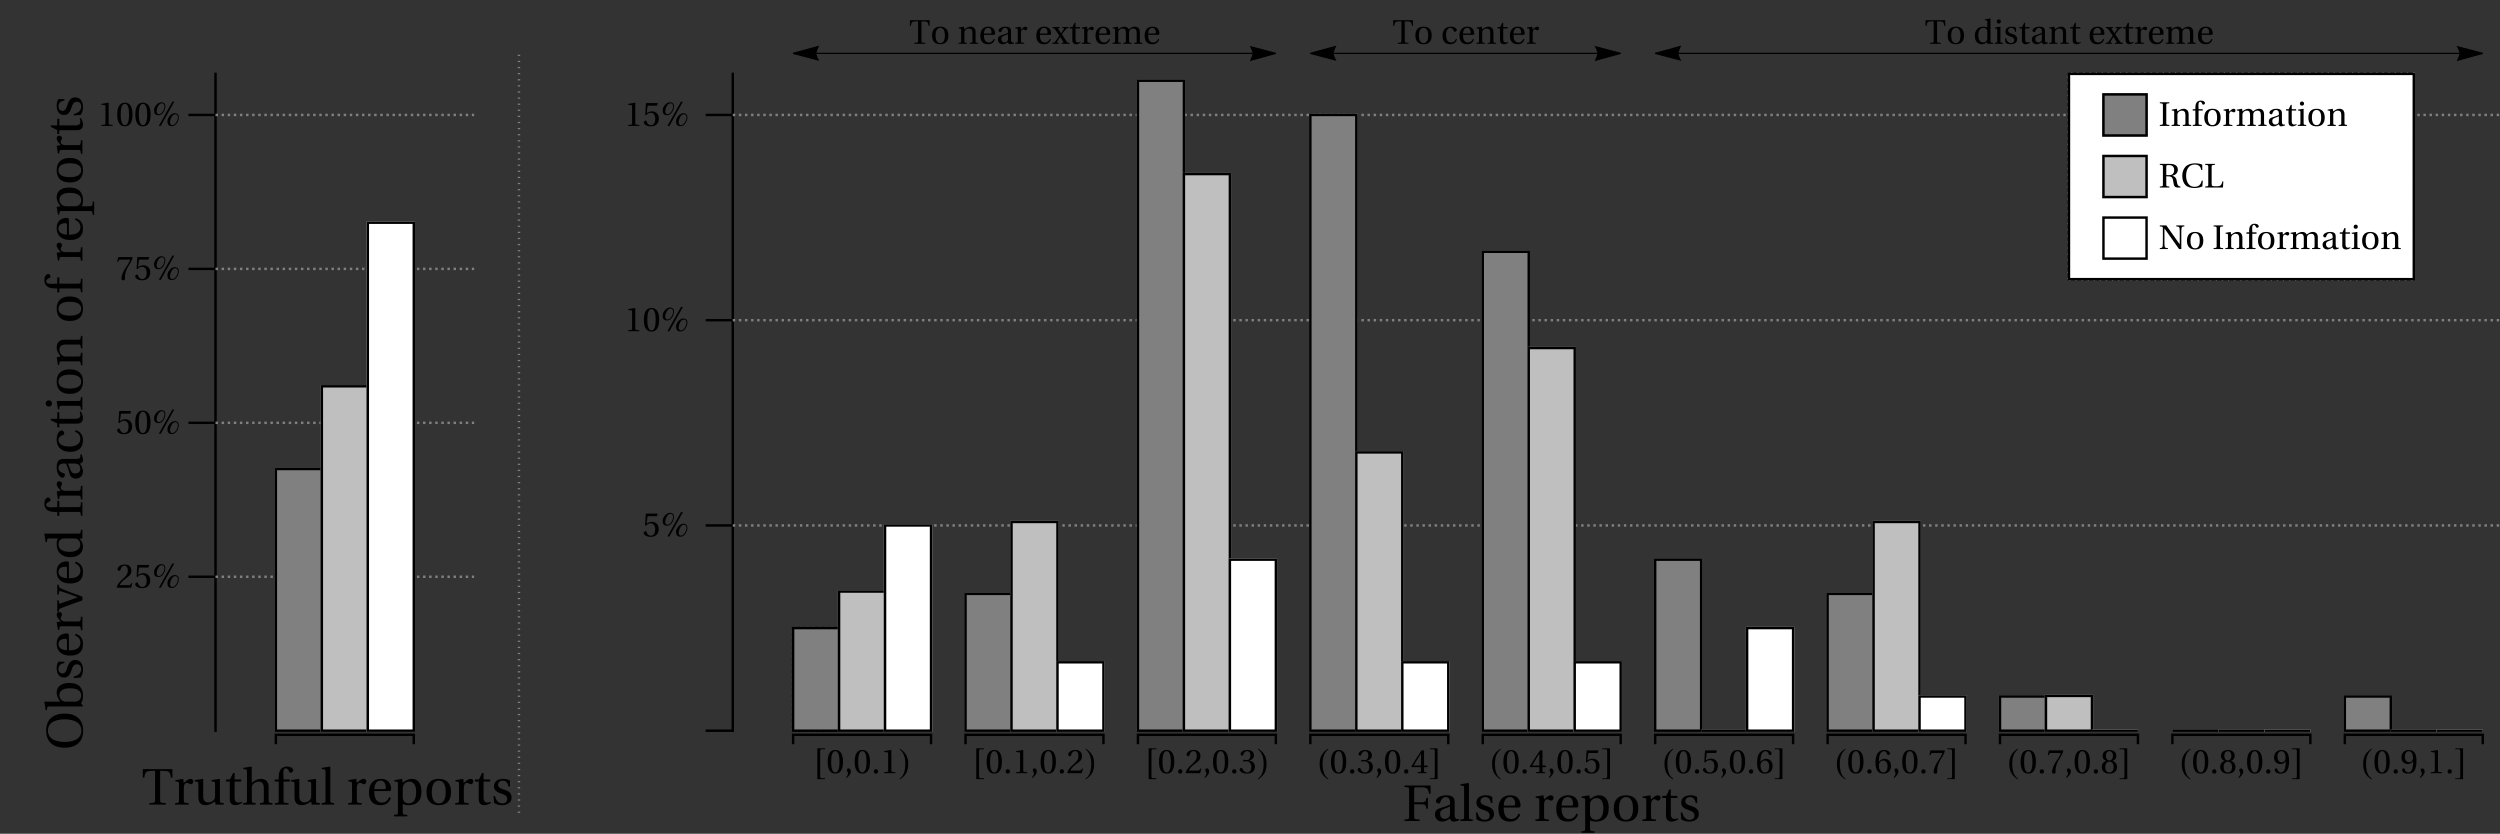 <?xml version="1.0" encoding="UTF-8"?>
<svg xmlns="http://www.w3.org/2000/svg" xmlns:xlink="http://www.w3.org/1999/xlink" width="2048pt" height="683pt" viewBox="0 0 2048 683" version="1.1">
<rect x="0" y="0" width="2048" height="683" fill="#333333" stroke="none"/>
<defs>
<g>
<symbol overflow="visible" id="glyph0-0">
<path style="stroke:none;" d=""/>
</symbol>
<symbol overflow="visible" id="glyph0-1">
<path style="stroke:none;" d="M 10.078 -18.391 L 11.734 -18.391 C 15.016 -18.391 15.594 -17.781 15.938 -14.734 L 16.766 -14.734 L 16.766 -19.375 L 0.609 -19.375 L 0.609 -14.734 L 1.453 -14.734 C 1.797 -17.781 2.375 -18.391 5.656 -18.391 L 7.312 -18.391 L 7.312 -2.609 C 7.312 -1.031 7.219 -0.984 4.234 -0.812 L 4.234 0 L 13.156 0 L 13.156 -0.812 C 10.156 -0.984 10.078 -1.031 10.078 -2.609 Z M 10.078 -18.391 "/>
</symbol>
<symbol overflow="visible" id="glyph0-2">
<path style="stroke:none;" d="M 8.062 -14.062 C 3.578 -14.062 1.375 -11.391 1.375 -6.859 C 1.375 -2.328 3.578 0.344 8.062 0.344 C 12.594 0.344 14.781 -2.328 14.781 -6.859 C 14.781 -11.391 12.594 -14.062 8.062 -14.062 Z M 4.281 -6.859 C 4.281 -10.719 5.516 -13.078 8.062 -13.078 C 10.672 -13.078 11.875 -10.719 11.875 -6.859 C 11.875 -3 10.672 -0.641 8.062 -0.641 C 5.516 -0.641 4.281 -3 4.281 -6.859 Z M 4.281 -6.859 "/>
</symbol>
<symbol overflow="visible" id="glyph0-3">
<path style="stroke:none;" d="M 8.406 -1.125 C 5.062 -1.125 4.281 -4.594 4.281 -7.219 C 4.281 -11.391 5.938 -13.078 7.875 -13.078 C 9.156 -13.078 9.969 -12.156 10.531 -10.641 C 10.703 -10.188 10.859 -9.906 11.391 -9.906 C 11.953 -9.906 13.047 -10.281 13.047 -11.344 C 13.047 -12.625 11.203 -14.062 8.172 -14.062 C 3.078 -14.062 1.375 -10.438 1.375 -6.719 C 1.375 -2.047 3.672 0.344 7.875 0.344 C 9.828 0.344 12.453 -0.703 13.25 -3.703 L 12.438 -4.094 C 11.562 -2.125 10.438 -1.125 8.406 -1.125 Z M 8.406 -1.125 "/>
</symbol>
<symbol overflow="visible" id="glyph0-4">
<path style="stroke:none;" d="M 12.344 -7.359 C 12.938 -7.359 13.469 -7.5 13.469 -8.422 C 13.469 -10.078 12.938 -14.062 7.812 -14.062 C 3.438 -14.062 1.375 -10.953 1.375 -6.75 C 1.375 -2.328 3.281 0.391 7.844 0.344 C 10.953 0.312 12.547 -1.406 13.297 -3.609 L 12.453 -4.062 C 11.672 -2.438 10.609 -1.094 8.406 -1.094 C 4.922 -1.094 4.234 -4.453 4.281 -7.359 Z M 4.312 -8.422 C 4.312 -9.578 4.734 -13.078 7.641 -13.078 C 10.25 -13.078 10.562 -10.422 10.562 -9.328 C 10.562 -8.797 10.391 -8.422 9.609 -8.422 Z M 4.312 -8.422 "/>
</symbol>
<symbol overflow="visible" id="glyph0-5">
<path style="stroke:none;" d="M 14.812 -9.609 C 14.812 -12.438 13.266 -14.062 10.703 -14.062 C 8.625 -14.062 7.344 -13.047 5.594 -11.922 L 5.203 -14.062 L 1.031 -13.359 L 1.031 -12.656 L 2.094 -12.516 C 2.828 -12.406 3 -12.266 3 -11.25 L 3 -2.438 C 3 -1.016 2.906 -0.953 0.891 -0.812 L 0.891 0 L 7.734 0 L 7.734 -0.812 C 5.734 -0.953 5.625 -1.016 5.625 -2.438 L 5.625 -8.984 C 5.625 -9.688 5.688 -10.078 5.906 -10.531 C 6.5 -11.625 7.75 -12.547 9.234 -12.547 C 11.141 -12.547 12.188 -11.484 12.188 -9.047 L 12.188 -2.438 C 12.188 -1.016 12.094 -0.953 10.078 -0.812 L 10.078 0 L 16.906 0 L 16.906 -0.812 C 14.922 -0.953 14.812 -1.016 14.812 -2.438 Z M 14.812 -9.609 "/>
</symbol>
<symbol overflow="visible" id="glyph0-6">
<path style="stroke:none;" d="M 9.125 -12.594 L 9.125 -13.719 L 5.516 -13.719 L 5.516 -17.25 L 4.703 -17.25 L 3 -13.719 L 0.875 -13.719 L 0.875 -12.594 L 2.891 -12.594 L 2.891 -2.859 C 2.891 0 5.016 0.344 5.984 0.344 C 7.422 0.344 8.766 -0.391 9.578 -0.891 L 9.359 -1.484 C 8.688 -1.203 8.062 -1.125 7.359 -1.125 C 6.406 -1.125 5.516 -1.797 5.516 -3.922 L 5.516 -12.594 Z M 9.125 -12.594 "/>
</symbol>
<symbol overflow="visible" id="glyph0-7">
<path style="stroke:none;" d="M 5.297 -14.062 L 1.031 -13.359 L 1.031 -12.656 L 2.094 -12.516 C 2.828 -12.406 3 -12.266 3 -11.25 L 3 -2.438 C 3 -1.016 2.859 -0.953 0.891 -0.812 L 0.891 0 L 8.281 0 L 8.281 -0.812 C 5.797 -0.953 5.625 -1.016 5.625 -2.438 L 5.625 -8.984 C 5.625 -11.141 6.578 -11.875 7.219 -11.875 C 7.672 -11.875 8.141 -11.703 8.953 -11.25 C 9.156 -11.141 9.375 -11.109 9.516 -11.109 C 10.188 -11.109 10.812 -11.812 10.812 -12.688 C 10.812 -13.297 10.422 -14.062 9.328 -14.062 C 8.312 -14.062 7.469 -13.438 5.625 -11.812 Z M 5.297 -14.062 "/>
</symbol>
<symbol overflow="visible" id="glyph0-8">
<path style="stroke:none;" d="M 9.609 -4 C 9.609 -1.734 7.875 -1.141 6.781 -1.141 C 5.047 -1.141 4.203 -2.375 4.203 -4.031 C 4.203 -5.344 4.812 -6.016 6.391 -6.609 C 7.5 -7.031 8.984 -7.562 9.609 -7.953 Z M 12.125 -10.328 C 12.125 -11.953 11.766 -14.062 7.531 -14.062 C 4.375 -14.062 1.875 -12.406 1.875 -10.859 C 1.875 -9.969 2.906 -9.547 3.438 -9.547 C 4.031 -9.547 4.203 -9.859 4.344 -10.328 C 4.953 -12.406 6.109 -13.078 7.219 -13.078 C 8.312 -13.078 9.609 -12.516 9.609 -10.281 L 9.609 -9.094 C 8.906 -8.375 6.188 -7.672 3.969 -6.969 C 1.953 -6.359 1.375 -4.953 1.375 -3.641 C 1.375 -1.547 2.766 0.344 5.406 0.344 C 7.141 0.281 8.688 -0.75 9.578 -1.344 C 9.969 -0.312 10.422 0.344 11.391 0.344 C 12.438 0.344 13.641 0.031 14.703 -0.5 L 14.531 -1.172 C 14.141 -1.094 13.531 -1.031 13.109 -1.141 C 12.594 -1.266 12.125 -1.797 12.125 -3.562 Z M 12.125 -10.328 "/>
</symbol>
<symbol overflow="visible" id="glyph0-9">
<path style="stroke:none;" d="M 5.406 0 L 5.406 -0.812 L 4.234 -0.953 C 3.844 -1.016 3.859 -1.312 4.031 -1.625 C 4.641 -2.828 5.547 -4.172 6.5 -5.625 L 6.547 -5.625 L 9.047 -1.734 C 9.359 -1.266 9.266 -1.016 8.844 -0.953 L 7.672 -0.812 L 7.672 0 L 14.25 0 L 14.25 -0.812 C 12.984 -0.875 12.516 -0.953 11.812 -1.953 C 10.531 -3.812 9.219 -5.766 7.984 -7.734 C 8.906 -9.125 10 -10.531 11.094 -11.844 C 11.812 -12.734 12.188 -12.859 13.531 -12.906 L 13.531 -13.719 L 8.312 -13.719 L 8.312 -12.906 L 9.406 -12.797 C 9.859 -12.734 9.797 -12.453 9.609 -12.156 C 8.953 -11.094 8.203 -9.906 7.359 -8.625 L 7.344 -8.625 L 4.984 -12.125 C 4.766 -12.453 4.812 -12.766 5.234 -12.828 L 6.078 -12.906 L 6.078 -13.719 L 0.219 -13.719 L 0.219 -12.906 C 1.344 -12.859 1.625 -12.797 2.297 -11.875 C 3.469 -10.25 4.672 -8.422 5.875 -6.641 C 4.844 -5.125 3.75 -3.531 2.609 -2.016 C 1.875 -1.031 1.266 -0.891 0.031 -0.812 L 0.031 0 Z M 5.406 0 "/>
</symbol>
<symbol overflow="visible" id="glyph0-10">
<path style="stroke:none;" d="M 1.031 -13.359 L 1.031 -12.656 L 2.094 -12.516 C 2.828 -12.406 3 -12.266 3 -11.25 L 3 -2.438 C 3 -1.016 2.906 -0.953 0.891 -0.812 L 0.891 0 L 7.734 0 L 7.734 -0.812 C 5.734 -0.953 5.625 -1.016 5.625 -2.438 L 5.625 -8.984 C 5.625 -9.688 5.656 -10.078 5.859 -10.469 C 6.391 -11.594 7.609 -12.547 9.156 -12.547 C 11.562 -12.547 11.844 -10.781 11.844 -9.047 L 11.844 -2.438 C 11.844 -1.016 11.766 -0.953 9.75 -0.812 L 9.75 0 L 16.578 0 L 16.578 -0.812 C 14.594 -0.953 14.469 -1.016 14.469 -2.438 L 14.469 -8.984 C 14.469 -9.688 14.5 -10.078 14.672 -10.531 C 15.094 -11.641 16.297 -12.547 17.859 -12.547 C 19.625 -12.594 20.688 -11.484 20.688 -9.047 L 20.688 -2.438 C 20.688 -1.016 20.609 -0.953 18.594 -0.812 L 18.594 0 L 25.422 0 L 25.422 -0.812 C 23.438 -0.953 23.328 -1.016 23.328 -2.438 L 23.328 -9.609 C 23.328 -12.438 21.812 -14.062 19.156 -14.062 C 16.859 -14.062 15.203 -12.516 14.219 -11.906 C 13.547 -13.219 12.484 -14.062 10.531 -14.062 C 8.375 -14.062 6.609 -12.656 5.625 -11.922 L 5.375 -14.062 Z M 1.031 -13.359 "/>
</symbol>
<symbol overflow="visible" id="glyph0-11">
<path style="stroke:none;" d="M 16.328 0 L 16.328 -0.812 C 14.344 -0.953 14.219 -1.016 14.219 -2.438 L 14.219 -20.609 L 14.031 -20.781 L 9.625 -20.078 L 9.625 -19.375 L 10.703 -19.266 C 11.422 -19.188 11.594 -19.047 11.594 -17.969 L 11.594 -13.391 C 10.812 -13.797 9.766 -14.062 8.484 -14.062 C 6.188 -14.062 4.484 -13.328 3.297 -12.125 C 2.094 -10.859 1.375 -9.016 1.375 -6.578 C 1.375 -2.438 3.531 0.344 7.219 0.344 C 8.734 0.344 10.047 -0.344 11.562 -1.562 L 11.562 -0.203 L 11.781 0 Z M 11.594 -4.766 C 11.594 -4.141 11.562 -3.672 11.391 -3.188 C 10.844 -1.734 9.609 -1.172 8.141 -1.172 C 5.578 -1.172 4.281 -3.703 4.281 -6.922 C 4.281 -10.562 5.594 -13.078 8.453 -13.078 C 9.766 -13.078 10.844 -12.453 11.344 -11.312 C 11.562 -10.844 11.594 -10.438 11.594 -9.688 Z M 11.594 -4.766 "/>
</symbol>
<symbol overflow="visible" id="glyph0-12">
<path style="stroke:none;" d="M 1.031 -13.359 L 1.031 -12.656 L 2.094 -12.516 C 2.828 -12.406 3 -12.266 3 -11.25 L 3 -2.438 C 3 -1.016 2.906 -0.953 0.891 -0.812 L 0.891 0 L 7.734 0 L 7.734 -0.812 C 5.734 -0.953 5.625 -1.016 5.625 -2.438 L 5.625 -13.891 L 5.438 -14.062 Z M 4.281 -20.016 C 3.281 -20.016 2.578 -19.297 2.578 -18.281 C 2.578 -17.297 3.281 -16.609 4.281 -16.609 C 5.312 -16.609 5.969 -17.297 5.984 -18.281 C 5.984 -19.297 5.312 -20.016 4.281 -20.016 Z M 4.281 -20.016 "/>
</symbol>
<symbol overflow="visible" id="glyph0-13">
<path style="stroke:none;" d="M 10.281 -9.828 L 10.281 -13.109 C 9.359 -13.781 7.922 -14.062 6.656 -14.062 C 3.641 -14.062 1.594 -12.625 1.562 -9.969 C 1.594 -7.641 3.469 -6.609 5.797 -5.906 C 7.062 -5.516 8.812 -4.875 8.812 -2.969 C 8.812 -1.547 7.703 -0.641 6.219 -0.641 C 3.953 -0.641 2.688 -2.297 2.125 -4.672 L 1.312 -4.672 L 1.594 -1.016 C 2.609 -0.109 4.312 0.344 5.969 0.344 C 9.297 0.344 11.203 -1.422 11.203 -3.812 C 11.203 -6.266 9.688 -7.391 6.797 -8.281 C 5.656 -8.656 3.812 -9.234 3.812 -10.812 C 3.844 -12.266 4.922 -13.078 6.328 -13.078 C 8.312 -13.078 9.266 -11.531 9.469 -9.828 Z M 10.281 -9.828 "/>
</symbol>
<symbol overflow="visible" id="glyph0-14">
<path style="stroke:none;" d="M 7.422 -18.062 C 10.078 -18.062 10.844 -13.922 10.844 -9.359 C 10.844 -4.781 10.078 -0.641 7.422 -0.641 C 4.766 -0.641 4 -4.781 4 -9.359 C 4 -13.922 4.766 -18.062 7.422 -18.062 Z M 7.422 -19.047 C 2.797 -19.047 1.141 -14.953 1.141 -9.359 C 1.141 -3.75 2.797 0.344 7.422 0.344 C 12.047 0.344 13.688 -3.75 13.688 -9.359 C 13.688 -14.953 12.047 -19.047 7.422 -19.047 Z M 7.422 -19.047 "/>
</symbol>
<symbol overflow="visible" id="glyph0-15">
<path style="stroke:none;" d="M 1.953 3.953 C 3.359 2.625 5.406 0.781 5.406 -1.422 C 5.406 -2.969 4.484 -3.969 3.5 -3.953 C 2.625 -3.953 2.125 -3.281 2.125 -2.547 C 2.125 -1.547 3.047 -1.031 3.047 0.172 C 3.047 1.312 2.328 2.438 1.422 3.422 Z M 1.953 3.953 "/>
</symbol>
<symbol overflow="visible" id="glyph0-16">
<path style="stroke:none;" d="M 3.719 0.344 C 4.812 0.344 5.453 -0.422 5.484 -1.422 C 5.484 -2.469 4.812 -3.25 3.719 -3.25 C 2.656 -3.25 1.953 -2.469 1.953 -1.422 C 1.953 -0.422 2.656 0.344 3.719 0.344 Z M 3.719 0.344 "/>
</symbol>
<symbol overflow="visible" id="glyph0-17">
<path style="stroke:none;" d="M 12.234 0 L 12.234 -0.812 L 9.891 -1.016 C 9.297 -1.062 8.953 -1.281 8.953 -2.375 L 8.953 -18.875 L 8.812 -19.047 L 3.047 -18.062 L 3.047 -17.359 L 5.656 -17.047 C 6.125 -17 6.328 -16.766 6.328 -15.953 L 6.328 -2.375 C 6.328 -1.844 6.25 -1.516 6.078 -1.312 C 5.938 -1.125 5.719 -1.031 5.406 -1.016 L 3.047 -0.812 L 3.047 0 Z M 12.234 0 "/>
</symbol>
<symbol overflow="visible" id="glyph0-18">
<path style="stroke:none;" d="M 13.578 -3.703 L 12.797 -3.844 C 12.203 -2.328 11.641 -2.125 10.531 -2.125 L 3.359 -2.125 C 3.812 -3.578 5.453 -5.578 8.062 -7.453 C 10.75 -9.406 12.828 -10.672 12.828 -13.797 C 12.828 -17.703 10.25 -19.047 7.312 -19.047 C 3.469 -19.047 1.484 -16.719 1.484 -15.266 C 1.484 -14.312 2.547 -13.859 3.031 -13.859 C 3.531 -13.859 3.719 -14.141 3.844 -14.609 C 4.281 -16.516 5.375 -18.062 7.109 -18.062 C 9.266 -18.062 9.891 -16.234 9.891 -14.203 C 9.891 -11.203 8.375 -9.516 5.938 -7.359 C 2.484 -4.375 1.281 -2.469 0.75 -0.281 L 1.031 0 L 12.625 0 Z M 13.578 -3.703 "/>
</symbol>
<symbol overflow="visible" id="glyph0-19">
<path style="stroke:none;" d="M 3.641 -10.25 C 3.641 -9.766 3.781 -9.469 4.141 -9.469 C 4.484 -9.469 5.234 -9.75 6.578 -9.75 C 8.953 -9.75 10.297 -7.594 10.297 -5.156 C 10.297 -1.812 8.656 -0.641 6.656 -0.641 C 4.812 -0.641 3.609 -2.047 3.078 -3.609 C 2.906 -4.141 2.625 -4.391 2.234 -4.391 C 1.734 -4.391 0.75 -3.859 0.75 -2.859 C 0.75 -1.656 2.688 0.344 6.641 0.344 C 10.703 0.344 13.25 -1.703 13.25 -5.297 C 13.25 -9.047 10.031 -10.156 8.484 -10.297 L 8.484 -10.422 C 10 -10.672 12.438 -11.781 12.438 -14.562 C 12.438 -17.672 10 -19.047 7 -19.047 C 3.297 -19.047 1.484 -16.906 1.484 -15.703 C 1.484 -14.844 2.469 -14.359 2.859 -14.359 C 3.219 -14.359 3.438 -14.562 3.562 -14.922 C 4.172 -16.828 5.234 -18.062 6.797 -18.062 C 9.016 -18.062 9.547 -16.094 9.547 -14.531 C 9.547 -12.859 8.953 -10.75 6.578 -10.75 C 5.234 -10.75 4.484 -11.031 4.141 -11.031 C 3.781 -11.031 3.641 -10.75 3.641 -10.25 Z M 3.641 -10.25 "/>
</symbol>
<symbol overflow="visible" id="glyph0-20">
<path style="stroke:none;" d="M 8.406 -5.016 L 8.406 -2.156 C 8.406 -1.203 8.094 -1.031 7.422 -0.984 L 5.625 -0.812 L 5.625 0 L 13.016 0 L 13.016 -0.812 L 11.766 -0.953 C 11.109 -1.031 10.922 -1.203 10.922 -2.156 L 10.922 -5.016 L 13.797 -5.016 L 13.797 -6.328 L 10.922 -6.328 L 10.922 -18.703 L 8.875 -18.703 C 6.25 -14.844 3.109 -9.969 0.531 -5.594 L 0.781 -5.016 Z M 2.547 -6.328 C 4.234 -9.375 6.188 -12.594 8.344 -15.984 L 8.406 -15.984 L 8.406 -6.328 Z M 2.547 -6.328 "/>
</symbol>
<symbol overflow="visible" id="glyph0-21">
<path style="stroke:none;" d="M 11.922 -16.578 L 12.594 -18.484 L 12.453 -18.703 L 3.109 -18.703 L 2.828 -18.453 L 2.266 -9.078 L 2.938 -8.734 C 4.109 -10.078 5.266 -10.719 6.781 -10.719 C 8.562 -10.719 10.531 -9.406 10.531 -5.719 C 10.531 -2.828 9.359 -0.641 6.922 -0.641 C 4.953 -0.641 3.953 -2.078 3.391 -3.672 C 3.25 -4.094 3 -4.344 2.609 -4.344 C 2.047 -4.344 1.125 -3.781 1.125 -2.859 C 1.125 -1.562 3.078 0.344 6.719 0.344 C 11.344 0.344 13.438 -2.469 13.438 -6.016 C 13.438 -9.938 10.969 -11.953 7.641 -11.953 C 6.109 -11.953 4.453 -11.281 3.562 -10.469 L 3.5 -10.531 L 4.141 -15.766 C 4.234 -16.469 4.422 -16.578 4.953 -16.578 Z M 11.922 -16.578 "/>
</symbol>
<symbol overflow="visible" id="glyph0-22">
<path style="stroke:none;" d="M 7.609 0.344 C 11.766 0.344 13.969 -2.188 13.969 -5.984 C 13.969 -9.766 11.531 -11.875 8.625 -11.812 C 6.5 -11.875 4.812 -10.328 4.062 -9.406 L 4 -9.406 C 4.031 -15.562 5.797 -18.062 8.312 -18.062 C 9.609 -18.062 10.5 -16.969 10.922 -15.375 C 11 -15.031 11.234 -14.781 11.641 -14.781 C 12.266 -14.781 13.125 -15.266 13.125 -16.047 C 13.125 -17.172 11.766 -19.047 8.406 -19.047 C 6.188 -19.047 4.625 -18.203 3.438 -16.859 C 2.188 -15.406 1.234 -12.719 1.234 -8.656 C 1.234 -2.609 3.422 0.344 7.609 0.344 Z M 7.672 -10.391 C 9.438 -10.391 11.172 -8.797 11.172 -5.578 C 11.172 -2.625 10.031 -0.641 7.672 -0.641 C 5.234 -0.641 4.062 -3.25 4.062 -6.609 C 4.062 -8.312 5.312 -10.391 7.672 -10.391 Z M 7.672 -10.391 "/>
</symbol>
<symbol overflow="visible" id="glyph0-23">
<path style="stroke:none;" d="M 2.016 -18.703 L 1.141 -14.781 L 1.906 -14.781 L 2.188 -15.375 C 2.547 -16.156 2.906 -16.578 4.172 -16.578 L 11.734 -16.578 C 11.453 -15.562 10.953 -13.938 8.688 -10.703 C 6.266 -7.25 4.672 -4.109 4.672 -0.812 C 4.672 0.109 5.312 0.344 6.188 0.344 C 7 0.344 7.594 0.078 7.562 -0.734 C 7.422 -4.422 8.172 -7.391 9.656 -10 C 11.453 -13.125 12.938 -14.875 13.922 -18.391 L 13.656 -18.703 Z M 2.016 -18.703 "/>
</symbol>
<symbol overflow="visible" id="glyph0-24">
<path style="stroke:none;" d="M 7.422 -9.469 C 9.656 -9.469 10.859 -7.562 10.859 -5.016 C 10.859 -2.547 9.797 -0.641 7.422 -0.641 C 5.094 -0.641 3.969 -2.547 3.969 -5.016 C 3.969 -7.562 5.203 -9.469 7.422 -9.469 Z M 7.422 0.344 C 11.953 0.344 13.656 -2.266 13.656 -5.094 C 13.656 -7.953 11.875 -9.578 9.969 -10.031 L 9.969 -10.109 C 11.672 -10.562 13.047 -11.984 13.047 -14.281 C 13.047 -17.328 10.672 -19.047 7.422 -19.047 C 4.234 -19.047 1.797 -17.297 1.797 -14.281 C 1.797 -11.984 3.188 -10.562 4.875 -10.109 L 4.875 -10.031 C 3 -9.578 1.172 -7.953 1.172 -5.094 C 1.172 -2.266 2.859 0.344 7.422 0.344 Z M 7.422 -10.469 C 5.406 -10.469 4.516 -12.438 4.516 -14.344 C 4.516 -16.484 5.516 -18.062 7.422 -18.062 C 9.328 -18.062 10.281 -16.484 10.328 -14.344 C 10.328 -12.438 9.469 -10.469 7.422 -10.469 Z M 7.422 -10.469 "/>
</symbol>
<symbol overflow="visible" id="glyph0-25">
<path style="stroke:none;" d="M 6.406 -7.5 C 8.141 -7.5 9.609 -8.484 10.562 -9.859 L 10.609 -9.859 C 10.609 -8.094 10.469 -5.828 9.969 -3.891 C 9.469 -2.047 8.484 -0.641 6.688 -0.641 C 4.781 -0.641 4.094 -2.125 3.672 -3.438 C 3.562 -3.812 3.359 -4.031 2.891 -4.031 C 2.359 -4.031 1.562 -3.469 1.562 -2.609 C 1.562 -1.375 3.047 0.344 6.438 0.344 C 8.703 0.344 10.438 -0.5 11.516 -1.984 C 12.656 -3.578 13.359 -6.047 13.359 -10.109 C 13.359 -13.578 12.656 -15.844 11.562 -17.172 C 10.5 -18.422 8.953 -19.047 7.172 -19.047 C 3.578 -19.047 1.016 -16.656 1.016 -12.797 C 1.016 -9.297 3.531 -7.5 6.406 -7.5 Z M 7.25 -8.984 C 5.062 -8.984 3.812 -10.891 3.812 -13.578 C 3.812 -16.156 4.953 -18.062 7.141 -18.062 C 9.375 -18.062 10.469 -15.406 10.469 -12.688 C 10.469 -12.203 10.438 -11.641 10.281 -11.203 C 9.828 -9.891 8.734 -8.984 7.25 -8.984 Z M 7.25 -8.984 "/>
</symbol>
<symbol overflow="visible" id="glyph0-26">
<path style="stroke:none;" d="M 6.266 -16.766 C 6.266 -18.344 6.359 -18.391 8.797 -18.562 L 8.797 -19.375 L 0.984 -19.375 L 0.984 -18.562 C 3.438 -18.391 3.5 -18.344 3.5 -16.766 L 3.5 -2.609 C 3.5 -1.031 3.438 -0.984 0.984 -0.812 L 0.984 0 L 8.797 0 L 8.797 -0.812 C 6.359 -0.984 6.266 -1.031 6.266 -2.609 Z M 6.266 -16.766 "/>
</symbol>
<symbol overflow="visible" id="glyph0-27">
<path style="stroke:none;" d="M 5.625 -12.594 L 9.047 -12.594 L 9.047 -13.719 L 5.625 -13.719 L 5.516 -16.859 C 5.438 -19.516 6.406 -19.797 6.859 -19.797 C 7.453 -19.797 8.062 -19.516 8.766 -17.891 C 8.906 -17.609 9.094 -17.422 9.516 -17.422 C 10.078 -17.422 10.891 -17.891 10.891 -18.734 C 10.891 -19.656 9.719 -20.781 7.469 -20.781 C 5.938 -20.781 4.625 -20.078 3.922 -19.016 C 3.281 -18.031 3 -16.547 3 -14.703 L 3 -13.719 L 0.844 -13.719 L 0.844 -12.594 L 3 -12.594 L 3 -2.438 C 3 -1.016 2.906 -0.953 0.891 -0.812 L 0.891 0 L 8.281 0 L 8.281 -0.812 C 5.734 -0.922 5.625 -0.984 5.625 -2.406 Z M 5.625 -12.594 "/>
</symbol>
<symbol overflow="visible" id="glyph0-28">
<path style="stroke:none;" d="M 8.203 -9.125 C 9.891 -9.125 11.172 -8.594 11.641 -6.688 C 11.844 -5.906 12.156 -3.703 12.453 -2.406 C 12.875 -0.609 13.938 0 15.594 0 L 17.859 0 L 17.859 -0.812 C 15.688 -1.031 15.234 -2.609 14.984 -4.516 C 14.641 -7 14.141 -8.875 11.172 -9.609 L 11.172 -9.656 C 13.797 -10.156 15.734 -11.922 15.734 -14.594 C 15.734 -17.281 14.062 -19.375 9.156 -19.375 L 0.984 -19.375 L 0.984 -18.562 C 3.438 -18.391 3.5 -18.344 3.5 -16.766 L 3.5 -2.609 C 3.5 -1.031 3.438 -0.984 0.984 -0.812 L 0.984 0 L 8.797 0 L 8.797 -0.812 C 6.359 -0.984 6.266 -1.031 6.266 -2.609 L 6.266 -9.125 Z M 6.266 -10.109 L 6.266 -17 C 6.266 -18.172 6.469 -18.391 8.312 -18.391 C 10.391 -18.391 12.734 -17.641 12.734 -14.344 C 12.734 -11.391 11.203 -10.109 8.484 -10.109 Z M 6.266 -10.109 "/>
</symbol>
<symbol overflow="visible" id="glyph0-29">
<path style="stroke:none;" d="M 17.719 -18.703 C 16.469 -19.297 14.344 -19.797 11.781 -19.797 C 8.344 -19.797 5.578 -18.781 3.891 -16.906 C 2.297 -15.125 1.344 -12.719 1.344 -9.547 C 1.344 -6.266 2.328 -3.641 4 -1.953 C 5.734 -0.219 8.484 0.422 11.625 0.422 C 13.859 0.422 16.438 -0.203 17.781 -0.922 L 18.172 -5.594 L 17.328 -5.594 C 16.547 -2.688 15.125 -0.562 11.453 -0.562 C 5.688 -0.562 4.484 -6.25 4.484 -9.625 C 4.484 -14.219 6.297 -18.844 11.516 -18.812 C 14.359 -18.812 16.359 -17.641 16.891 -14.344 L 17.719 -14.344 Z M 17.719 -18.703 "/>
</symbol>
<symbol overflow="visible" id="glyph0-30">
<path style="stroke:none;" d="M 6.266 -16.766 C 6.266 -18.344 6.359 -18.391 8.953 -18.562 L 8.953 -19.375 L 0.984 -19.375 L 0.984 -18.562 C 3.438 -18.391 3.5 -18.344 3.5 -16.766 L 3.5 -2.609 C 3.5 -1.031 3.438 -0.984 0.984 -0.812 L 0.984 0 L 15.516 0 L 15.844 -5.016 L 15.016 -5.016 C 14.453 -1.344 12.906 -0.984 9.969 -0.984 C 8.562 -0.984 7.562 -1.031 6.969 -1.266 C 6.391 -1.516 6.266 -1.984 6.266 -3.359 Z M 6.266 -16.766 "/>
</symbol>
<symbol overflow="visible" id="glyph0-31">
<path style="stroke:none;" d="M 0.953 -19.375 L 0.953 -18.562 C 3.422 -18.391 3.469 -18.344 3.469 -16.766 L 3.469 -5.688 C 3.469 -4.203 3.422 -3.141 3.281 -2.219 C 3.109 -1.031 2.438 -0.922 0.984 -0.812 L 0.984 0 L 7.609 0 L 7.609 -0.812 C 5.797 -0.953 5.125 -1.031 4.953 -2.219 C 4.812 -3.141 4.766 -4.203 4.766 -5.688 L 4.766 -16.859 L 4.812 -16.859 C 8.812 -11.234 12.797 -5.625 16.75 0 L 18.594 0 L 18.594 -13.688 C 18.594 -15.172 18.641 -16.234 18.781 -17.172 C 18.953 -18.344 19.625 -18.453 21.078 -18.562 L 21.078 -19.375 L 14.453 -19.375 L 14.453 -18.562 C 16.266 -18.422 16.938 -18.344 17.109 -17.172 C 17.25 -16.234 17.297 -15.172 17.297 -13.688 L 17.297 -3.859 L 17.25 -3.922 C 13.578 -9.078 9.938 -14.219 6.328 -19.375 Z M 0.953 -19.375 "/>
</symbol>
<symbol overflow="visible" id="glyph1-0">
<path style="stroke:none;" d="M 1.875 0 L 1.875 -24 L 13.125 -24 L 13.125 0 Z M 3.75 -1.875 L 11.25 -1.875 L 11.25 -22.125 L 3.75 -22.125 Z M 3.75 -1.875 "/>
</symbol>
<symbol overflow="visible" id="glyph1-1">
<path style="stroke:none;" d="M 8.984 4.859 L 2.656 4.859 L 2.656 -20.344 L 8.984 -20.344 L 8.984 -19.609 L 6.344 -19.609 C 5.957 -19.609 5.629 -19.488 5.359 -19.25 C 5.098 -19.02 4.969 -18.723 4.969 -18.359 L 4.969 2.859 C 4.969 3.223 5.098 3.52 5.359 3.75 C 5.629 3.988 5.957 4.109 6.344 4.109 L 8.984 4.109 Z M 8.984 4.859 "/>
</symbol>
<symbol overflow="visible" id="glyph1-2">
<path style="stroke:none;" d="M 8.125 -7.984 C 8.125 -5.016 7.68 -2.594 6.797 -0.719 C 5.754 1.488 3.91 3.426 1.266 5.094 L 0.891 4.562 C 2.484 3.5 3.66 2.086 4.422 0.328 C 5.297 -1.723 5.734 -4.484 5.734 -7.953 C 5.734 -13.297 4.145 -17.172 0.969 -19.578 L 1.297 -20.094 C 2.078 -19.52 2.859 -18.941 3.641 -18.359 C 4.91 -17.266 5.914 -16.004 6.656 -14.578 C 7.633 -12.66 8.125 -10.461 8.125 -7.984 Z M 8.125 -7.984 "/>
</symbol>
<symbol overflow="visible" id="glyph1-3">
<path style="stroke:none;" d="M 8.734 4.562 L 8.359 5.094 C 5.723 3.426 3.879 1.488 2.828 -0.719 C 1.941 -2.594 1.5 -5.016 1.5 -7.984 C 1.5 -10.461 1.992 -12.66 2.984 -14.578 C 3.723 -16.004 4.723 -17.266 5.984 -18.359 C 6.766 -18.941 7.547 -19.52 8.328 -20.094 L 8.672 -19.578 C 5.484 -17.172 3.891 -13.297 3.891 -7.953 C 3.891 -4.484 4.332 -1.723 5.219 0.328 C 5.969 2.086 7.141 3.5 8.734 4.562 Z M 8.734 4.562 "/>
</symbol>
<symbol overflow="visible" id="glyph1-4">
<path style="stroke:none;" d="M 7.359 4.859 L 1.031 4.859 L 1.031 4.141 L 3.656 4.141 C 4.039 4.141 4.367 4.02 4.641 3.781 C 4.91 3.539 5.047 3.242 5.047 2.891 L 5.047 -18.391 C 5.047 -18.754 4.91 -19.051 4.641 -19.281 C 4.367 -19.52 4.039 -19.641 3.656 -19.641 L 1.031 -19.641 L 1.031 -20.375 L 7.359 -20.375 Z M 7.359 4.859 "/>
</symbol>
<symbol overflow="visible" id="glyph1-5">
<path style="stroke:none;" d="M 11.156 -16.172 C 11.156 -14.453 10.613 -12.785 9.531 -11.172 C 8.445 -9.566 7.109 -8.766 5.516 -8.766 C 4.223 -8.766 3.289 -9.102 2.719 -9.781 C 2.145 -10.457 1.859 -11.426 1.859 -12.688 C 1.859 -14.25 2.488 -15.754 3.75 -17.203 C 5.008 -18.648 6.453 -19.375 8.078 -19.375 C 8.973 -19.375 9.707 -19.086 10.281 -18.516 C 10.863 -17.953 11.156 -17.172 11.156 -16.172 Z M 18.484 -19.891 L 7.391 0 L 5.781 0 L 16.859 -19.891 Z M 22.156 -7.203 C 22.156 -5.484 21.609 -3.816 20.516 -2.203 C 19.43 -0.598 18.098 0.203 16.516 0.203 C 15.211 0.203 14.273 -0.133 13.703 -0.812 C 13.129 -1.488 12.844 -2.457 12.844 -3.719 C 12.844 -5.281 13.473 -6.785 14.734 -8.234 C 15.992 -9.691 17.438 -10.422 19.062 -10.422 C 19.957 -10.422 20.695 -10.133 21.281 -9.562 C 21.863 -8.988 22.156 -8.203 22.156 -7.203 Z M 10.422 -16.109 C 10.422 -16.672 10.25 -17.211 9.906 -17.734 C 9.562 -18.254 9.066 -18.516 8.422 -18.516 C 7.148 -18.516 6.098 -17.742 5.266 -16.203 C 4.43 -14.66 4.016 -13.25 4.016 -11.969 C 4.016 -11.375 4.156 -10.832 4.438 -10.344 C 4.719 -9.863 5.176 -9.625 5.812 -9.625 C 6.969 -9.625 8.023 -10.332 8.984 -11.75 C 9.941 -13.176 10.422 -14.629 10.422 -16.109 Z M 21.406 -7.156 C 21.406 -7.707 21.234 -8.242 20.891 -8.766 C 20.547 -9.285 20.051 -9.547 19.406 -9.547 C 18.133 -9.547 17.082 -8.773 16.25 -7.234 C 15.414 -5.691 15 -4.281 15 -3 C 15 -2.406 15.141 -1.863 15.422 -1.375 C 15.703 -0.895 16.16 -0.656 16.797 -0.656 C 17.953 -0.656 19.008 -1.363 19.969 -2.781 C 20.926 -4.207 21.406 -5.664 21.406 -7.156 Z M 21.406 -7.156 "/>
</symbol>
<symbol overflow="visible" id="glyph2-0">
<path style="stroke:none;" d=""/>
</symbol>
<symbol overflow="visible" id="glyph2-1">
<path style="stroke:none;" d="M 15.125 -27.594 L 17.594 -27.594 C 22.516 -27.594 23.391 -26.672 23.891 -22.094 L 25.156 -22.094 L 25.156 -29.062 L 0.922 -29.062 L 0.922 -22.094 L 2.188 -22.094 C 2.688 -26.672 3.562 -27.594 8.484 -27.594 L 10.969 -27.594 L 10.969 -3.906 C 10.969 -1.547 10.844 -1.469 6.344 -1.219 L 6.344 0 L 19.734 0 L 19.734 -1.219 C 15.25 -1.469 15.125 -1.547 15.125 -3.906 Z M 15.125 -27.594 "/>
</symbol>
<symbol overflow="visible" id="glyph2-2">
<path style="stroke:none;" d="M 7.938 -21.078 L 1.547 -20.031 L 1.547 -18.984 L 3.156 -18.781 C 4.234 -18.609 4.5 -18.391 4.5 -16.891 L 4.5 -3.656 C 4.5 -1.516 4.281 -1.422 1.344 -1.219 L 1.344 0 L 12.438 0 L 12.438 -1.219 C 8.688 -1.422 8.438 -1.516 8.438 -3.656 L 8.438 -13.484 C 8.438 -16.719 9.875 -17.812 10.844 -17.812 C 11.516 -17.812 12.219 -17.562 13.438 -16.891 C 13.734 -16.719 14.062 -16.672 14.281 -16.672 C 15.281 -16.672 16.219 -17.719 16.219 -19.031 C 16.219 -19.953 15.625 -21.078 13.984 -21.078 C 12.469 -21.078 11.219 -20.156 8.438 -17.719 Z M 7.938 -21.078 "/>
</symbol>
<symbol overflow="visible" id="glyph2-3">
<path style="stroke:none;" d="M 24.828 0 L 24.828 -1.219 C 21.922 -1.422 21.672 -1.516 21.672 -3.656 L 21.672 -20.828 L 21.375 -21.078 L 14.781 -20.031 L 14.781 -18.984 L 16.375 -18.781 C 17.469 -18.609 17.719 -18.391 17.719 -16.891 L 17.719 -7.438 C 17.719 -6.266 17.594 -5.328 17.391 -4.906 C 16.422 -2.984 14.406 -1.766 12.219 -1.766 C 9.781 -1.766 7.984 -3.281 7.984 -6.547 L 7.984 -20.828 L 7.688 -21.078 L 1.094 -20.031 L 1.094 -18.984 L 2.688 -18.781 C 3.781 -18.609 4.031 -18.391 4.031 -16.891 L 4.031 -5.797 C 4.031 -0.969 6.891 0.5 10 0.5 C 13.562 0.5 16.469 -1.938 17.688 -2.516 L 18.109 0 Z M 24.828 0 "/>
</symbol>
<symbol overflow="visible" id="glyph2-4">
<path style="stroke:none;" d="M 13.688 -18.906 L 13.688 -20.578 L 8.281 -20.578 L 8.281 -25.875 L 7.062 -25.875 L 4.5 -20.578 L 1.297 -20.578 L 1.297 -18.906 L 4.328 -18.906 L 4.328 -4.281 C 4.328 0 7.516 0.5 8.984 0.5 C 11.125 0.5 13.141 -0.594 14.359 -1.344 L 14.031 -2.219 C 13.016 -1.812 12.094 -1.688 11.047 -1.688 C 9.625 -1.688 8.281 -2.688 8.281 -5.875 L 8.281 -18.906 Z M 13.688 -18.906 "/>
</symbol>
<symbol overflow="visible" id="glyph2-5">
<path style="stroke:none;" d="M 21.719 -14.406 C 21.719 -18.641 19.406 -21.078 15.5 -21.078 C 12.438 -21.078 10.547 -19.656 7.891 -17.891 L 7.891 -30.906 L 7.609 -31.156 L 1.047 -30.109 L 1.047 -29.062 L 2.641 -28.859 C 3.734 -28.688 3.984 -28.469 3.984 -26.969 L 3.984 -3.656 C 4.031 -1.594 3.828 -1.422 0.875 -1.219 L 0.875 0 L 11.094 0 L 11.094 -1.219 C 8.188 -1.422 7.938 -1.594 7.938 -3.656 L 7.938 -13.484 C 7.938 -14.531 7.984 -15.125 8.312 -15.75 C 9.203 -17.438 11.125 -18.812 13.359 -18.812 C 16.219 -18.812 17.766 -17.219 17.766 -13.562 L 17.766 -3.656 C 17.766 -1.594 17.562 -1.422 14.609 -1.219 L 14.609 0 L 24.859 0 L 24.859 -1.219 C 21.969 -1.422 21.719 -1.594 21.719 -3.656 Z M 21.719 -14.406 "/>
</symbol>
<symbol overflow="visible" id="glyph2-6">
<path style="stroke:none;" d="M 8.438 -18.906 L 13.562 -18.906 L 13.562 -20.578 L 8.438 -20.578 L 8.281 -25.281 C 8.141 -29.281 9.625 -29.688 10.297 -29.688 C 11.172 -29.688 12.094 -29.281 13.141 -26.844 C 13.359 -26.422 13.656 -26.125 14.281 -26.125 C 15.125 -26.125 16.344 -26.844 16.344 -28.094 C 16.344 -29.484 14.578 -31.156 11.219 -31.156 C 8.906 -31.156 6.938 -30.109 5.875 -28.516 C 4.906 -27.047 4.5 -24.828 4.5 -22.047 L 4.5 -20.578 L 1.266 -20.578 L 1.266 -18.906 L 4.5 -18.906 L 4.5 -3.656 C 4.5 -1.516 4.375 -1.422 1.344 -1.219 L 1.344 0 L 12.438 0 L 12.438 -1.219 C 8.609 -1.391 8.438 -1.469 8.438 -3.609 Z M 8.438 -18.906 "/>
</symbol>
<symbol overflow="visible" id="glyph2-7">
<path style="stroke:none;" d="M 7.938 -30.906 L 7.641 -31.156 L 1.047 -30.109 L 1.047 -29.062 L 2.641 -28.891 C 3.734 -28.766 3.984 -28.562 3.984 -26.969 L 3.984 -3.656 C 3.984 -1.516 3.859 -1.422 0.844 -1.219 L 0.844 0 L 11.094 0 L 11.094 -1.219 C 8.109 -1.422 7.938 -1.516 7.938 -3.656 Z M 7.938 -30.906 "/>
</symbol>
<symbol overflow="visible" id="glyph2-8">
<path style="stroke:none;" d="M 18.516 -11.047 C 19.406 -11.047 20.203 -11.25 20.203 -12.641 C 20.203 -15.125 19.406 -21.078 11.719 -21.078 C 5.172 -21.078 2.062 -16.422 2.062 -10.125 C 2.062 -3.484 4.906 0.594 11.766 0.5 C 16.422 0.469 18.812 -2.094 19.953 -5.422 L 18.688 -6.094 C 17.516 -3.656 15.922 -1.641 12.594 -1.641 C 7.391 -1.641 6.344 -6.672 6.422 -11.047 Z M 6.469 -12.641 C 6.469 -14.359 7.094 -19.609 11.469 -19.609 C 15.375 -19.609 15.828 -15.625 15.828 -13.984 C 15.828 -13.188 15.578 -12.641 14.406 -12.641 Z M 6.469 -12.641 "/>
</symbol>
<symbol overflow="visible" id="glyph2-9">
<path style="stroke:none;" d="M 8.141 -13.484 C 8.141 -14.531 8.312 -15.125 8.688 -15.875 C 9.656 -17.812 11.469 -18.812 13.688 -18.812 C 15.375 -18.812 19.109 -17.719 19.109 -10.5 C 19.109 -4.328 17.172 -0.969 12.984 -0.969 C 10.797 -0.969 9.109 -2.094 8.438 -4.031 C 8.188 -4.781 8.141 -5.625 8.141 -6.594 Z M 1.266 -20.031 L 1.266 -18.984 L 2.859 -18.781 C 3.953 -18.609 4.203 -18.391 4.203 -16.891 L 4.203 6 C 4.203 8.141 3.984 8.234 1.047 8.438 L 1.047 9.656 L 11.922 9.656 L 11.922 8.438 C 8.406 8.234 8.141 8.141 8.141 6 L 8.141 -0.469 C 9.031 0.047 11 0.5 12.938 0.5 C 18.609 0.5 23.484 -2.094 23.484 -10.75 C 23.484 -13.734 22.938 -21.078 15.281 -21.078 C 12.219 -21.078 9.781 -19.031 8.141 -17.969 L 7.609 -21.078 Z M 1.266 -20.031 "/>
</symbol>
<symbol overflow="visible" id="glyph2-10">
<path style="stroke:none;" d="M 12.094 -21.078 C 5.375 -21.078 2.062 -17.094 2.062 -10.297 C 2.062 -3.484 5.375 0.5 12.094 0.5 C 18.906 0.5 22.172 -3.484 22.172 -10.297 C 22.172 -17.094 18.906 -21.078 12.094 -21.078 Z M 6.422 -10.297 C 6.422 -16.094 8.281 -19.609 12.094 -19.609 C 16 -19.609 17.812 -16.094 17.812 -10.297 C 17.812 -4.5 16 -0.969 12.094 -0.969 C 8.281 -0.969 6.422 -4.5 6.422 -10.297 Z M 6.422 -10.297 "/>
</symbol>
<symbol overflow="visible" id="glyph2-11">
<path style="stroke:none;" d="M 15.406 -14.734 L 15.406 -19.656 C 14.031 -20.656 11.891 -21.078 10 -21.078 C 5.453 -21.078 2.391 -18.938 2.359 -14.953 C 2.391 -11.469 5.203 -9.906 8.688 -8.859 C 10.578 -8.281 13.234 -7.312 13.234 -4.453 C 13.234 -2.312 11.547 -0.969 9.328 -0.969 C 5.922 -0.969 4.031 -3.438 3.188 -7.016 L 1.969 -7.016 L 2.391 -1.516 C 3.906 -0.172 6.469 0.5 8.953 0.5 C 13.938 0.5 16.797 -2.141 16.797 -5.719 C 16.797 -9.406 14.531 -11.094 10.203 -12.438 C 8.484 -12.984 5.719 -13.859 5.719 -16.219 C 5.75 -18.391 7.391 -19.609 9.484 -19.609 C 12.469 -19.609 13.906 -17.297 14.203 -14.734 Z M 15.406 -14.734 "/>
</symbol>
<symbol overflow="visible" id="glyph2-12">
<path style="stroke:none;" d="M 1.469 -29.062 L 1.469 -27.844 C 5.172 -27.594 5.25 -27.516 5.25 -25.156 L 5.25 -3.906 C 5.25 -1.547 5.172 -1.469 1.469 -1.219 L 1.469 0 L 13.859 0 L 13.859 -1.219 C 9.531 -1.469 9.406 -1.547 9.406 -3.906 L 9.406 -13.734 L 15.281 -13.734 C 18.859 -13.734 19.031 -12.719 19.406 -10.031 L 20.656 -10.031 L 20.656 -19.031 L 19.406 -19.031 C 19.031 -16.344 18.859 -15.328 15.281 -15.328 L 9.406 -15.328 L 9.406 -26.078 C 9.406 -27.469 9.578 -27.594 10.969 -27.594 L 15.125 -27.594 C 19.984 -27.594 20.953 -26.625 21.547 -22.344 L 22.812 -22.344 L 22.812 -29.062 Z M 1.469 -29.062 "/>
</symbol>
<symbol overflow="visible" id="glyph2-13">
<path style="stroke:none;" d="M 14.406 -6 C 14.406 -2.609 11.797 -1.719 10.156 -1.719 C 7.562 -1.719 6.297 -3.562 6.297 -6.047 C 6.297 -8.016 7.219 -9.031 9.578 -9.906 C 11.25 -10.547 13.484 -11.344 14.406 -11.922 Z M 18.188 -15.5 C 18.188 -17.938 17.641 -21.078 11.297 -21.078 C 6.547 -21.078 2.812 -18.609 2.812 -16.297 C 2.812 -14.953 4.375 -14.328 5.172 -14.328 C 6.047 -14.328 6.297 -14.781 6.516 -15.5 C 7.438 -18.609 9.156 -19.609 10.844 -19.609 C 12.469 -19.609 14.406 -18.781 14.406 -15.406 L 14.406 -13.656 C 13.359 -12.562 9.281 -11.516 5.969 -10.453 C 2.938 -9.531 2.062 -7.438 2.062 -5.453 C 2.062 -2.312 4.156 0.5 8.109 0.5 C 10.703 0.422 13.016 -1.141 14.359 -2.016 C 14.953 -0.469 15.625 0.5 17.094 0.5 C 18.641 0.5 20.453 0.047 22.047 -0.75 L 21.797 -1.766 C 21.203 -1.641 20.281 -1.547 19.656 -1.719 C 18.906 -1.891 18.188 -2.688 18.188 -5.328 Z M 18.188 -15.5 "/>
</symbol>
<symbol overflow="visible" id="glyph3-0">
<path style="stroke:none;" d=""/>
</symbol>
<symbol overflow="visible" id="glyph3-1">
<path style="stroke:none;" d="M -28.219 -16 C -28.219 -23.484 -20.703 -25.203 -14.531 -25.281 C -8.359 -25.203 -0.844 -23.484 -0.844 -16 C -0.844 -8.531 -8.359 -6.797 -14.531 -6.719 C -20.703 -6.797 -28.219 -8.531 -28.219 -16 Z M -29.688 -16 C -29.688 -11.375 -28.266 -7.938 -25.625 -5.594 C -23.094 -3.312 -19.281 -2.016 -14.531 -2.016 C -9.828 -2.016 -5.969 -3.312 -3.438 -5.594 C -0.797 -7.938 0.625 -11.375 0.625 -16 C 0.625 -20.656 -0.797 -24.062 -3.438 -26.422 C -5.969 -28.734 -9.828 -29.984 -14.531 -29.984 C -19.281 -29.984 -23.094 -28.734 -25.625 -26.422 C -28.266 -24.062 -29.688 -20.656 -29.688 -16 Z M -29.688 -16 "/>
</symbol>
<symbol overflow="visible" id="glyph3-2">
<path style="stroke:none;" d="M 0.5 -4.531 L -1.141 -6.219 C -0.297 -7.688 0.5 -9.453 0.5 -12.594 C 0.5 -18.188 -2.188 -23.062 -10.75 -23.062 C -13.359 -23.062 -21.078 -22.516 -21.078 -14.953 C -21.078 -11.766 -19.031 -9.281 -18.109 -7.734 L -30.906 -7.734 L -31.156 -7.438 L -30.109 -0.844 L -29.062 -0.844 L -28.891 -2.438 C -28.766 -3.531 -28.562 -3.781 -26.969 -3.781 L 0.172 -3.781 Z M -13.484 -7.734 C -14.531 -7.734 -15.203 -7.812 -15.875 -8.141 C -17.891 -9.156 -18.812 -10.922 -18.812 -13.266 C -18.812 -15 -17.812 -18.688 -10.5 -18.688 C -4.328 -18.688 -0.969 -16.797 -0.969 -12.641 C -0.969 -10.422 -2.094 -8.781 -4.203 -8.016 C -4.953 -7.766 -5.844 -7.734 -6.844 -7.734 Z M -13.484 -7.734 "/>
</symbol>
<symbol overflow="visible" id="glyph3-3">
<path style="stroke:none;" d="M -14.734 -15.406 L -19.656 -15.406 C -20.656 -14.031 -21.078 -11.891 -21.078 -10 C -21.078 -5.453 -18.938 -2.391 -14.953 -2.359 C -11.469 -2.391 -9.906 -5.203 -8.859 -8.688 C -8.281 -10.578 -7.312 -13.234 -4.453 -13.234 C -2.312 -13.234 -0.969 -11.547 -0.969 -9.328 C -0.969 -5.922 -3.438 -4.031 -7.016 -3.188 L -7.016 -1.969 L -1.516 -2.391 C -0.172 -3.906 0.5 -6.469 0.5 -8.953 C 0.5 -13.938 -2.141 -16.797 -5.719 -16.797 C -9.406 -16.797 -11.094 -14.531 -12.438 -10.203 C -12.984 -8.484 -13.859 -5.719 -16.219 -5.719 C -18.391 -5.75 -19.609 -7.391 -19.609 -9.484 C -19.609 -12.469 -17.297 -13.906 -14.734 -14.203 Z M -14.734 -15.406 "/>
</symbol>
<symbol overflow="visible" id="glyph3-4">
<path style="stroke:none;" d="M -11.047 -18.516 C -11.047 -19.406 -11.25 -20.203 -12.641 -20.203 C -15.125 -20.203 -21.078 -19.406 -21.078 -11.719 C -21.078 -5.172 -16.422 -2.062 -10.125 -2.062 C -3.484 -2.062 0.594 -4.906 0.5 -11.766 C 0.469 -16.422 -2.094 -18.812 -5.422 -19.953 L -6.094 -18.688 C -3.656 -17.516 -1.641 -15.922 -1.641 -12.594 C -1.641 -7.391 -6.672 -6.344 -11.047 -6.422 Z M -12.641 -6.469 C -14.359 -6.469 -19.609 -7.094 -19.609 -11.469 C -19.609 -15.375 -15.625 -15.828 -13.984 -15.828 C -13.188 -15.828 -12.641 -15.578 -12.641 -14.406 Z M -12.641 -6.469 "/>
</symbol>
<symbol overflow="visible" id="glyph3-5">
<path style="stroke:none;" d="M -21.078 -7.938 L -20.031 -1.547 L -18.984 -1.547 L -18.781 -3.156 C -18.609 -4.234 -18.391 -4.5 -16.891 -4.5 L -3.656 -4.5 C -1.516 -4.5 -1.422 -4.281 -1.219 -1.344 L 0 -1.344 L 0 -12.438 L -1.219 -12.438 C -1.422 -8.688 -1.516 -8.438 -3.656 -8.438 L -13.484 -8.438 C -16.719 -8.438 -17.812 -9.875 -17.812 -10.844 C -17.812 -11.516 -17.562 -12.219 -16.891 -13.438 C -16.719 -13.734 -16.672 -14.062 -16.672 -14.281 C -16.672 -15.281 -17.719 -16.219 -19.031 -16.219 C -19.953 -16.219 -21.078 -15.625 -21.078 -13.984 C -21.078 -12.469 -20.156 -11.219 -17.719 -8.438 Z M -21.078 -7.938 "/>
</symbol>
<symbol overflow="visible" id="glyph3-6">
<path style="stroke:none;" d="M -20.578 -14.234 L -19.359 -14.234 L -19.156 -16.297 C -19.062 -16.969 -18.609 -17.094 -18.016 -16.922 C -16.672 -16.594 -14.234 -15.797 -11.547 -14.828 L -3.781 -12.016 L -3.781 -11.922 L -10.844 -9.359 C -13.234 -8.531 -15.672 -7.688 -17.938 -6.891 C -18.734 -6.594 -19.062 -6.766 -19.156 -7.562 L -19.359 -9.453 L -20.578 -9.453 L -20.578 -0.047 L -19.359 -0.047 C -19.188 -2.016 -19.031 -2.391 -17.469 -3.031 C -14.703 -4.156 -11.969 -5.125 -9.078 -6.172 L 0 -9.406 L 0 -12.438 L -10.156 -16.172 C -13.438 -17.391 -16.219 -18.609 -17.562 -19.188 C -19.031 -19.828 -19.281 -20.281 -19.359 -22.219 L -20.578 -22.219 Z M -20.578 -14.234 "/>
</symbol>
<symbol overflow="visible" id="glyph3-7">
<path style="stroke:none;" d="M 0 -24.484 L -1.219 -24.484 C -1.422 -21.5 -1.516 -21.344 -3.656 -21.344 L -30.906 -21.344 L -31.156 -21.047 L -30.109 -14.453 L -29.062 -14.453 L -28.891 -16.047 C -28.766 -17.141 -28.562 -17.391 -26.969 -17.391 L -20.078 -17.391 C -20.703 -16.219 -21.078 -14.656 -21.078 -12.719 C -21.078 -9.281 -19.984 -6.719 -18.188 -4.953 C -16.297 -3.156 -13.531 -2.062 -9.875 -2.062 C -3.656 -2.062 0.5 -5.297 0.5 -10.844 C 0.5 -13.109 -0.5 -15.078 -2.359 -17.344 L -0.297 -17.344 L 0 -17.688 Z M -7.141 -17.391 C -6.219 -17.391 -5.5 -17.344 -4.781 -17.094 C -2.609 -16.25 -1.766 -14.406 -1.766 -12.219 C -1.766 -8.359 -5.547 -6.422 -10.375 -6.422 C -15.828 -6.422 -19.609 -8.406 -19.609 -12.688 C -19.609 -14.656 -18.688 -16.25 -16.969 -17.016 C -16.25 -17.344 -15.672 -17.391 -14.531 -17.391 Z M -7.141 -17.391 "/>
</symbol>
<symbol overflow="visible" id="glyph3-8">
<path style="stroke:none;" d="M -18.906 -8.438 L -18.906 -13.562 L -20.578 -13.562 L -20.578 -8.438 L -25.281 -8.281 C -29.281 -8.141 -29.688 -9.625 -29.688 -10.297 C -29.688 -11.172 -29.281 -12.094 -26.844 -13.141 C -26.422 -13.359 -26.125 -13.656 -26.125 -14.281 C -26.125 -15.125 -26.844 -16.344 -28.094 -16.344 C -29.484 -16.344 -31.156 -14.578 -31.156 -11.219 C -31.156 -8.906 -30.109 -6.938 -28.516 -5.875 C -27.047 -4.906 -24.828 -4.5 -22.047 -4.5 L -20.578 -4.5 L -20.578 -1.266 L -18.906 -1.266 L -18.906 -4.5 L -3.656 -4.5 C -1.516 -4.5 -1.422 -4.375 -1.219 -1.344 L 0 -1.344 L 0 -12.438 L -1.219 -12.438 C -1.391 -8.609 -1.469 -8.438 -3.609 -8.438 Z M -18.906 -8.438 "/>
</symbol>
<symbol overflow="visible" id="glyph3-9">
<path style="stroke:none;" d="M -6 -14.406 C -2.609 -14.406 -1.719 -11.797 -1.719 -10.156 C -1.719 -7.562 -3.562 -6.297 -6.047 -6.297 C -8.016 -6.297 -9.031 -7.219 -9.906 -9.578 C -10.547 -11.25 -11.344 -13.484 -11.922 -14.406 Z M -15.5 -18.188 C -17.938 -18.188 -21.078 -17.641 -21.078 -11.297 C -21.078 -6.547 -18.609 -2.812 -16.297 -2.812 C -14.953 -2.812 -14.328 -4.375 -14.328 -5.172 C -14.328 -6.047 -14.781 -6.297 -15.5 -6.516 C -18.609 -7.438 -19.609 -9.156 -19.609 -10.844 C -19.609 -12.469 -18.781 -14.406 -15.406 -14.406 L -13.656 -14.406 C -12.562 -13.359 -11.516 -9.281 -10.453 -5.969 C -9.531 -2.938 -7.438 -2.062 -5.453 -2.062 C -2.312 -2.062 0.5 -4.156 0.5 -8.109 C 0.422 -10.703 -1.141 -13.016 -2.016 -14.359 C -0.469 -14.953 0.5 -15.625 0.5 -17.094 C 0.5 -18.641 0.047 -20.453 -0.75 -22.047 L -1.766 -21.797 C -1.641 -21.203 -1.547 -20.281 -1.719 -19.656 C -1.891 -18.906 -2.688 -18.188 -5.328 -18.188 Z M -15.5 -18.188 "/>
</symbol>
<symbol overflow="visible" id="glyph3-10">
<path style="stroke:none;" d="M -1.688 -12.594 C -1.688 -7.609 -6.891 -6.422 -10.844 -6.422 C -17.094 -6.422 -19.609 -8.906 -19.609 -11.797 C -19.609 -13.734 -18.234 -14.953 -15.953 -15.797 C -15.281 -16.047 -14.875 -16.297 -14.875 -17.094 C -14.875 -17.938 -15.406 -19.578 -17.016 -19.578 C -18.938 -19.578 -21.078 -16.797 -21.078 -12.266 C -21.078 -4.625 -15.672 -2.062 -10.078 -2.062 C -3.062 -2.062 0.5 -5.5 0.5 -11.797 C 0.5 -14.734 -1.047 -18.688 -5.547 -19.859 L -6.125 -18.641 C -3.188 -17.344 -1.688 -15.672 -1.688 -12.594 Z M -1.688 -12.594 "/>
</symbol>
<symbol overflow="visible" id="glyph3-11">
<path style="stroke:none;" d="M -18.906 -13.688 L -20.578 -13.688 L -20.578 -8.281 L -25.875 -8.281 L -25.875 -7.062 L -20.578 -4.5 L -20.578 -1.297 L -18.906 -1.297 L -18.906 -4.328 L -4.281 -4.328 C 0 -4.328 0.5 -7.516 0.5 -8.984 C 0.5 -11.125 -0.594 -13.141 -1.344 -14.359 L -2.219 -14.031 C -1.812 -13.016 -1.688 -12.094 -1.688 -11.047 C -1.688 -9.625 -2.688 -8.281 -5.875 -8.281 L -18.906 -8.281 Z M -18.906 -13.688 "/>
</symbol>
<symbol overflow="visible" id="glyph3-12">
<path style="stroke:none;" d="M -20.031 -1.547 L -18.984 -1.547 L -18.781 -3.156 C -18.609 -4.234 -18.391 -4.5 -16.891 -4.5 L -3.656 -4.5 C -1.516 -4.5 -1.422 -4.375 -1.219 -1.344 L 0 -1.344 L 0 -11.594 L -1.219 -11.594 C -1.422 -8.609 -1.516 -8.438 -3.656 -8.438 L -20.828 -8.438 L -21.078 -8.141 Z M -30.031 -6.422 C -30.031 -4.906 -28.938 -3.859 -27.422 -3.859 C -25.953 -3.859 -24.906 -4.906 -24.906 -6.422 C -24.906 -7.984 -25.953 -8.953 -27.422 -8.984 C -28.938 -8.984 -30.031 -7.984 -30.031 -6.422 Z M -30.031 -6.422 "/>
</symbol>
<symbol overflow="visible" id="glyph3-13">
<path style="stroke:none;" d="M -21.078 -12.094 C -21.078 -5.375 -17.094 -2.062 -10.297 -2.062 C -3.484 -2.062 0.5 -5.375 0.5 -12.094 C 0.5 -18.906 -3.484 -22.172 -10.297 -22.172 C -17.094 -22.172 -21.078 -18.906 -21.078 -12.094 Z M -10.297 -6.422 C -16.094 -6.422 -19.609 -8.281 -19.609 -12.094 C -19.609 -16 -16.094 -17.812 -10.297 -17.812 C -4.5 -17.812 -0.969 -16 -0.969 -12.094 C -0.969 -8.281 -4.5 -6.422 -10.297 -6.422 Z M -10.297 -6.422 "/>
</symbol>
<symbol overflow="visible" id="glyph3-14">
<path style="stroke:none;" d="M -14.406 -22.219 C -18.641 -22.219 -21.078 -19.906 -21.078 -16.047 C -21.078 -12.938 -19.578 -11 -17.891 -8.406 L -21.078 -7.812 L -20.031 -1.547 L -18.984 -1.547 L -18.781 -3.156 C -18.609 -4.234 -18.391 -4.5 -16.891 -4.5 L -3.656 -4.5 C -1.516 -4.5 -1.422 -4.375 -1.219 -1.344 L 0 -1.344 L 0 -11.594 L -1.219 -11.594 C -1.422 -8.609 -1.516 -8.438 -3.656 -8.438 L -13.484 -8.438 C -14.531 -8.438 -15.125 -8.531 -15.797 -8.859 C -17.438 -9.75 -18.812 -11.641 -18.812 -13.859 C -18.812 -16.719 -17.219 -18.266 -13.562 -18.266 L -3.656 -18.266 C -1.516 -18.266 -1.422 -18.141 -1.219 -15.125 L 0 -15.125 L 0 -25.375 L -1.219 -25.375 C -1.422 -22.391 -1.516 -22.219 -3.656 -22.219 Z M -14.406 -22.219 "/>
</symbol>
<symbol overflow="visible" id="glyph3-15">
<path style="stroke:none;" d="M -13.484 -8.141 C -14.531 -8.141 -15.125 -8.312 -15.875 -8.688 C -17.812 -9.656 -18.812 -11.469 -18.812 -13.688 C -18.812 -15.375 -17.719 -19.109 -10.5 -19.109 C -4.328 -19.109 -0.969 -17.172 -0.969 -12.984 C -0.969 -10.797 -2.094 -9.109 -4.031 -8.438 C -4.781 -8.188 -5.625 -8.141 -6.594 -8.141 Z M -20.031 -1.266 L -18.984 -1.266 L -18.781 -2.859 C -18.609 -3.953 -18.391 -4.203 -16.891 -4.203 L 6 -4.203 C 8.141 -4.203 8.234 -3.984 8.438 -1.047 L 9.656 -1.047 L 9.656 -11.922 L 8.438 -11.922 C 8.234 -8.406 8.141 -8.141 6 -8.141 L -0.469 -8.141 C 0.047 -9.031 0.5 -11 0.5 -12.938 C 0.5 -18.609 -2.094 -23.484 -10.75 -23.484 C -13.734 -23.484 -21.078 -22.938 -21.078 -15.281 C -21.078 -12.219 -19.031 -9.781 -17.969 -8.141 L -21.078 -7.609 Z M -20.031 -1.266 "/>
</symbol>
</g>
<clipPath id="clip1">
  <path d="M 1257 646 L 1392 646 L 1392 682.559 L 1257 682.559 Z M 1257 646 "/>
</clipPath>
</defs>
<g id="surface7">
<path style="fill:none;stroke-width:2;stroke-linecap:square;stroke-linejoin:miter;stroke:rgb(0%,0%,0%);stroke-opacity:1;stroke-miterlimit:3.25;" d="M 649.711 608.684 L 649.711 601.957 L 762.703 601.957 L 762.703 608.684 "/>
<path style="fill:none;stroke-width:2;stroke-linecap:square;stroke-linejoin:miter;stroke:rgb(0%,0%,0%);stroke-opacity:1;stroke-miterlimit:3.25;" d="M 790.953 608.684 L 790.953 601.957 L 903.945 601.957 L 903.945 608.684 "/>
<path style="fill:none;stroke-width:2;stroke-linecap:square;stroke-linejoin:miter;stroke:rgb(0%,0%,0%);stroke-opacity:1;stroke-miterlimit:3.25;" d="M 932.191 608.684 L 932.191 601.957 L 1045.188 601.957 L 1045.188 608.684 "/>
<path style="fill:none;stroke-width:2;stroke-linecap:square;stroke-linejoin:miter;stroke:rgb(0%,0%,0%);stroke-opacity:1;stroke-miterlimit:3.25;" d="M 1073.434 608.684 L 1073.434 601.957 L 1186.426 601.957 L 1186.426 608.684 "/>
<path style="fill:none;stroke-width:2;stroke-linecap:square;stroke-linejoin:miter;stroke:rgb(0%,0%,0%);stroke-opacity:1;stroke-miterlimit:3.25;" d="M 1214.676 608.684 L 1214.676 601.957 L 1327.668 601.957 L 1327.668 608.684 "/>
<path style="fill:none;stroke-width:2;stroke-linecap:square;stroke-linejoin:miter;stroke:rgb(0%,0%,0%);stroke-opacity:1;stroke-miterlimit:3.25;" d="M 1355.918 608.684 L 1355.918 601.957 L 1468.91 601.957 L 1468.91 608.684 "/>
<path style="fill:none;stroke-width:2;stroke-linecap:square;stroke-linejoin:miter;stroke:rgb(0%,0%,0%);stroke-opacity:1;stroke-miterlimit:3.25;" d="M 1497.16 608.684 L 1497.16 601.957 L 1610.152 601.957 L 1610.152 608.684 "/>
<path style="fill:none;stroke-width:2;stroke-linecap:square;stroke-linejoin:miter;stroke:rgb(0%,0%,0%);stroke-opacity:1;stroke-miterlimit:3.25;" d="M 1638.398 608.684 L 1638.398 601.957 L 1751.395 601.957 L 1751.395 608.684 "/>
<path style="fill:none;stroke-width:2;stroke-linecap:square;stroke-linejoin:miter;stroke:rgb(0%,0%,0%);stroke-opacity:1;stroke-miterlimit:3.25;" d="M 1779.641 608.684 L 1779.641 601.957 L 1892.633 601.957 L 1892.633 608.684 "/>
<path style="fill:none;stroke-width:2;stroke-linecap:square;stroke-linejoin:miter;stroke:rgb(0%,0%,0%);stroke-opacity:1;stroke-miterlimit:3.25;" d="M 1920.883 608.684 L 1920.883 601.957 L 2033.875 601.957 L 2033.875 608.684 "/>
<path style="fill:none;stroke-width:2;stroke-linecap:square;stroke-linejoin:miter;stroke:rgb(0%,0%,0%);stroke-opacity:1;stroke-miterlimit:3.25;" d="M 225.984 608.684 L 225.984 601.957 L 338.98 601.957 L 338.98 608.684 "/>
<path style="fill:none;stroke-width:2;stroke-linecap:square;stroke-linejoin:miter;stroke:rgb(0%,0%,0%);stroke-opacity:1;stroke-miterlimit:3.25;" d="M 600.277 598.594 L 600.277 60.531 "/>
<path style="fill:none;stroke-width:2;stroke-linecap:square;stroke-linejoin:miter;stroke:rgb(0%,0%,0%);stroke-opacity:1;stroke-miterlimit:3.25;" d="M 176.551 598.594 L 176.551 60.531 "/>
<path style="fill:none;stroke-width:2;stroke-linecap:square;stroke-linejoin:miter;stroke:rgb(0%,0%,0%);stroke-opacity:1;stroke-miterlimit:3.25;" d="M 155.367 472.484 L 176.551 472.484 "/>
<path style="fill:none;stroke-width:2;stroke-linecap:square;stroke-linejoin:miter;stroke:rgb(0%,0%,0%);stroke-opacity:1;stroke-miterlimit:3.25;" d="M 155.367 346.379 L 176.551 346.379 "/>
<path style="fill:none;stroke-width:2;stroke-linecap:square;stroke-linejoin:miter;stroke:rgb(0%,0%,0%);stroke-opacity:1;stroke-miterlimit:3.25;" d="M 155.367 220.27 L 176.551 220.27 "/>
<path style="fill:none;stroke-width:2;stroke-linecap:square;stroke-linejoin:miter;stroke:rgb(0%,0%,0%);stroke-opacity:1;stroke-miterlimit:3.25;" d="M 155.367 94.16 L 176.551 94.16 "/>
<path style="fill:none;stroke-width:2;stroke-linecap:square;stroke-linejoin:miter;stroke:rgb(0%,0%,0%);stroke-opacity:1;stroke-miterlimit:3.25;" d="M 579.09 598.594 L 600.277 598.594 "/>
<path style="fill:none;stroke-width:2;stroke-linecap:square;stroke-linejoin:miter;stroke:rgb(0%,0%,0%);stroke-opacity:1;stroke-miterlimit:3.25;" d="M 579.09 430.449 L 600.277 430.449 "/>
<path style="fill:none;stroke-width:2;stroke-linecap:square;stroke-linejoin:miter;stroke:rgb(0%,0%,0%);stroke-opacity:1;stroke-miterlimit:3.25;" d="M 579.09 262.305 L 600.277 262.305 "/>
<path style="fill:none;stroke-width:2;stroke-linecap:square;stroke-linejoin:miter;stroke:rgb(0%,0%,0%);stroke-opacity:1;stroke-miterlimit:3.25;" d="M 579.09 94.16 L 600.277 94.16 "/>
<path style="fill:none;stroke-width:2;stroke-linecap:butt;stroke-linejoin:miter;stroke:rgb(50%,50%,50%);stroke-opacity:1;stroke-dasharray:2,3;stroke-miterlimit:3.25;" d="M 600.277 430.449 L 2118.621 430.449 "/>
<path style="fill:none;stroke-width:2;stroke-linecap:butt;stroke-linejoin:miter;stroke:rgb(50%,50%,50%);stroke-opacity:1;stroke-dasharray:2,3;stroke-miterlimit:3.25;" d="M 600.277 262.305 L 2118.621 262.305 "/>
<path style="fill:none;stroke-width:2;stroke-linecap:butt;stroke-linejoin:miter;stroke:rgb(50%,50%,50%);stroke-opacity:1;stroke-dasharray:2,3;stroke-miterlimit:3.25;" d="M 600.277 94.16 L 2118.621 94.16 "/>
<path style="fill:none;stroke-width:2;stroke-linecap:butt;stroke-linejoin:miter;stroke:rgb(50%,50%,50%);stroke-opacity:1;stroke-dasharray:2,3;stroke-miterlimit:3.25;" d="M 176.551 472.484 L 388.414 472.484 "/>
<path style="fill:none;stroke-width:2;stroke-linecap:butt;stroke-linejoin:miter;stroke:rgb(50%,50%,50%);stroke-opacity:1;stroke-dasharray:2,3;stroke-miterlimit:3.25;" d="M 176.551 346.379 L 388.414 346.379 "/>
<path style="fill:none;stroke-width:2;stroke-linecap:butt;stroke-linejoin:miter;stroke:rgb(50%,50%,50%);stroke-opacity:1;stroke-dasharray:2,3;stroke-miterlimit:3.25;" d="M 176.551 220.27 L 388.414 220.27 "/>
<path style="fill:none;stroke-width:2;stroke-linecap:butt;stroke-linejoin:miter;stroke:rgb(50%,50%,50%);stroke-opacity:1;stroke-dasharray:2,3;stroke-miterlimit:3.25;" d="M 176.551 94.16 L 388.414 94.16 "/>
<path style="fill-rule:nonzero;fill:rgb(50%,50%,50%);fill-opacity:1;stroke-width:2;stroke-linecap:butt;stroke-linejoin:miter;stroke:rgb(50%,50%,50%);stroke-opacity:1;stroke-dasharray:2,3;stroke-miterlimit:3.25;" d="M 649.711 598.594 L 649.711 514.523 L 687.375 514.523 L 687.375 598.594 Z M 649.711 598.594 "/>
<path style="fill:none;stroke-width:2;stroke-linecap:square;stroke-linejoin:miter;stroke:rgb(0%,0%,0%);stroke-opacity:1;stroke-miterlimit:3.25;" d="M 649.711 598.594 L 649.711 514.523 L 687.375 514.523 L 687.375 598.594 Z M 649.711 598.594 "/>
<path style="fill-rule:nonzero;fill:rgb(50%,50%,50%);fill-opacity:1;stroke-width:2;stroke-linecap:square;stroke-linejoin:miter;stroke:rgb(50%,50%,50%);stroke-opacity:1;stroke-miterlimit:3.25;" d="M 790.953 598.594 L 790.953 486.5 L 828.617 486.5 L 828.617 598.594 Z M 790.953 598.594 "/>
<path style="fill:none;stroke-width:2;stroke-linecap:square;stroke-linejoin:miter;stroke:rgb(0%,0%,0%);stroke-opacity:1;stroke-miterlimit:3.25;" d="M 790.953 598.594 L 790.953 486.5 L 828.617 486.5 L 828.617 598.594 Z M 790.953 598.594 "/>
<path style="fill-rule:nonzero;fill:rgb(50%,50%,50%);fill-opacity:1;stroke-width:2;stroke-linecap:square;stroke-linejoin:miter;stroke:rgb(50%,50%,50%);stroke-opacity:1;stroke-miterlimit:3.25;" d="M 932.191 598.594 L 932.191 66.137 L 969.859 66.137 L 969.859 598.594 Z M 932.191 598.594 "/>
<path style="fill:none;stroke-width:2;stroke-linecap:square;stroke-linejoin:miter;stroke:rgb(0%,0%,0%);stroke-opacity:1;stroke-miterlimit:3.25;" d="M 932.191 598.594 L 932.191 66.137 L 969.859 66.137 L 969.859 598.594 Z M 932.191 598.594 "/>
<path style="fill-rule:nonzero;fill:rgb(50%,50%,50%);fill-opacity:1;stroke-width:2;stroke-linecap:square;stroke-linejoin:miter;stroke:rgb(50%,50%,50%);stroke-opacity:1;stroke-miterlimit:3.25;" d="M 225.984 598.594 L 225.984 384.211 L 263.652 384.211 L 263.652 598.594 Z M 225.984 598.594 "/>
<path style="fill:none;stroke-width:2;stroke-linecap:square;stroke-linejoin:miter;stroke:rgb(0%,0%,0%);stroke-opacity:1;stroke-miterlimit:3.25;" d="M 225.984 598.594 L 225.984 384.211 L 263.652 384.211 L 263.652 598.594 Z M 225.984 598.594 "/>
<path style="fill-rule:nonzero;fill:rgb(50%,50%,50%);fill-opacity:1;stroke-width:2;stroke-linecap:square;stroke-linejoin:miter;stroke:rgb(50%,50%,50%);stroke-opacity:1;stroke-miterlimit:3.25;" d="M 1073.434 598.594 L 1073.434 94.16 L 1111.098 94.16 L 1111.098 598.594 Z M 1073.434 598.594 "/>
<path style="fill:none;stroke-width:2;stroke-linecap:square;stroke-linejoin:miter;stroke:rgb(0%,0%,0%);stroke-opacity:1;stroke-miterlimit:3.25;" d="M 1073.434 598.594 L 1073.434 94.16 L 1111.098 94.16 L 1111.098 598.594 Z M 1073.434 598.594 "/>
<path style="fill-rule:nonzero;fill:rgb(50%,50%,50%);fill-opacity:1;stroke-width:2;stroke-linecap:square;stroke-linejoin:miter;stroke:rgb(50%,50%,50%);stroke-opacity:1;stroke-miterlimit:3.25;" d="M 1214.676 598.594 L 1214.676 206.258 L 1252.34 206.258 L 1252.34 598.594 Z M 1214.676 598.594 "/>
<path style="fill:none;stroke-width:2;stroke-linecap:square;stroke-linejoin:miter;stroke:rgb(0%,0%,0%);stroke-opacity:1;stroke-miterlimit:3.25;" d="M 1214.676 598.594 L 1214.676 206.258 L 1252.34 206.258 L 1252.34 598.594 Z M 1214.676 598.594 "/>
<path style="fill-rule:nonzero;fill:rgb(50%,50%,50%);fill-opacity:1;stroke-width:2;stroke-linecap:square;stroke-linejoin:miter;stroke:rgb(50%,50%,50%);stroke-opacity:1;stroke-miterlimit:3.25;" d="M 1355.918 598.594 L 1355.918 458.473 L 1393.582 458.473 L 1393.582 598.594 Z M 1355.918 598.594 "/>
<path style="fill:none;stroke-width:2;stroke-linecap:square;stroke-linejoin:miter;stroke:rgb(0%,0%,0%);stroke-opacity:1;stroke-miterlimit:3.25;" d="M 1355.918 598.594 L 1355.918 458.473 L 1393.582 458.473 L 1393.582 598.594 Z M 1355.918 598.594 "/>
<path style="fill-rule:nonzero;fill:rgb(50%,50%,50%);fill-opacity:1;stroke-width:2;stroke-linecap:square;stroke-linejoin:miter;stroke:rgb(50%,50%,50%);stroke-opacity:1;stroke-miterlimit:3.25;" d="M 1497.16 598.594 L 1497.16 486.5 L 1534.824 486.5 L 1534.824 598.594 Z M 1497.16 598.594 "/>
<path style="fill:none;stroke-width:2;stroke-linecap:square;stroke-linejoin:miter;stroke:rgb(0%,0%,0%);stroke-opacity:1;stroke-miterlimit:3.25;" d="M 1497.16 598.594 L 1497.16 486.5 L 1534.824 486.5 L 1534.824 598.594 Z M 1497.16 598.594 "/>
<path style="fill-rule:nonzero;fill:rgb(50%,50%,50%);fill-opacity:1;stroke-width:2;stroke-linecap:square;stroke-linejoin:miter;stroke:rgb(50%,50%,50%);stroke-opacity:1;stroke-miterlimit:3.25;" d="M 1638.398 598.594 L 1638.398 570.57 L 1676.062 570.57 L 1676.062 598.594 Z M 1638.398 598.594 "/>
<path style="fill:none;stroke-width:2;stroke-linecap:square;stroke-linejoin:miter;stroke:rgb(0%,0%,0%);stroke-opacity:1;stroke-miterlimit:3.25;" d="M 1638.398 598.594 L 1638.398 570.57 L 1676.062 570.57 L 1676.062 598.594 Z M 1638.398 598.594 "/>
<path style="fill:none;stroke-width:2;stroke-linecap:square;stroke-linejoin:miter;stroke:rgb(50%,50%,50%);stroke-opacity:1;stroke-miterlimit:3.25;" d="M 1779.641 598.594 L 1817.305 598.594 Z M 1779.641 598.594 "/>
<path style="fill:none;stroke-width:2;stroke-linecap:square;stroke-linejoin:miter;stroke:rgb(0%,0%,0%);stroke-opacity:1;stroke-miterlimit:3.25;" d="M 1779.641 598.594 L 1817.305 598.594 Z M 1779.641 598.594 "/>
<path style="fill-rule:nonzero;fill:rgb(50%,50%,50%);fill-opacity:1;stroke-width:2;stroke-linecap:square;stroke-linejoin:miter;stroke:rgb(50%,50%,50%);stroke-opacity:1;stroke-miterlimit:3.25;" d="M 1920.883 598.594 L 1920.883 570.57 L 1958.547 570.57 L 1958.547 598.594 Z M 1920.883 598.594 "/>
<path style="fill:none;stroke-width:2;stroke-linecap:square;stroke-linejoin:miter;stroke:rgb(0%,0%,0%);stroke-opacity:1;stroke-miterlimit:3.25;" d="M 1920.883 598.594 L 1920.883 570.57 L 1958.547 570.57 L 1958.547 598.594 Z M 1920.883 598.594 "/>
<path style="fill-rule:nonzero;fill:rgb(74.998%,74.998%,74.998%);fill-opacity:1;stroke-width:2;stroke-linecap:square;stroke-linejoin:miter;stroke:rgb(74.998%,74.998%,74.998%);stroke-opacity:1;stroke-miterlimit:3.25;" d="M 687.375 598.594 L 687.375 484.598 L 725.039 484.598 L 725.039 598.594 Z M 687.375 598.594 "/>
<path style="fill:none;stroke-width:2;stroke-linecap:square;stroke-linejoin:miter;stroke:rgb(0%,0%,0%);stroke-opacity:1;stroke-miterlimit:3.25;" d="M 687.375 598.594 L 687.375 484.598 L 725.039 484.598 L 725.039 598.594 Z M 687.375 598.594 "/>
<path style="fill-rule:nonzero;fill:rgb(74.998%,74.998%,74.998%);fill-opacity:1;stroke-width:2;stroke-linecap:square;stroke-linejoin:miter;stroke:rgb(74.998%,74.998%,74.998%);stroke-opacity:1;stroke-miterlimit:3.25;" d="M 828.617 598.594 L 828.617 427.602 L 866.281 427.602 L 866.281 598.594 Z M 828.617 598.594 "/>
<path style="fill:none;stroke-width:2;stroke-linecap:square;stroke-linejoin:miter;stroke:rgb(0%,0%,0%);stroke-opacity:1;stroke-miterlimit:3.25;" d="M 828.617 598.594 L 828.617 427.602 L 866.281 427.602 L 866.281 598.594 Z M 828.617 598.594 "/>
<path style="fill-rule:nonzero;fill:rgb(74.998%,74.998%,74.998%);fill-opacity:1;stroke-width:2;stroke-linecap:square;stroke-linejoin:miter;stroke:rgb(74.998%,74.998%,74.998%);stroke-opacity:1;stroke-miterlimit:3.25;" d="M 969.859 598.594 L 969.859 142.609 L 1007.523 142.609 L 1007.523 598.594 Z M 969.859 598.594 "/>
<path style="fill:none;stroke-width:2;stroke-linecap:square;stroke-linejoin:miter;stroke:rgb(0%,0%,0%);stroke-opacity:1;stroke-miterlimit:3.25;" d="M 969.859 598.594 L 969.859 142.609 L 1007.523 142.609 L 1007.523 598.594 Z M 969.859 598.594 "/>
<path style="fill-rule:nonzero;fill:rgb(74.998%,74.998%,74.998%);fill-opacity:1;stroke-width:2;stroke-linecap:square;stroke-linejoin:miter;stroke:rgb(74.998%,74.998%,74.998%);stroke-opacity:1;stroke-miterlimit:3.25;" d="M 263.652 598.594 L 263.652 316.453 L 301.316 316.453 L 301.316 598.594 Z M 263.652 598.594 "/>
<path style="fill:none;stroke-width:2;stroke-linecap:square;stroke-linejoin:miter;stroke:rgb(0%,0%,0%);stroke-opacity:1;stroke-miterlimit:3.25;" d="M 263.652 598.594 L 263.652 316.453 L 301.316 316.453 L 301.316 598.594 Z M 263.652 598.594 "/>
<path style="fill-rule:nonzero;fill:rgb(74.998%,74.998%,74.998%);fill-opacity:1;stroke-width:2;stroke-linecap:square;stroke-linejoin:miter;stroke:rgb(74.998%,74.998%,74.998%);stroke-opacity:1;stroke-miterlimit:3.25;" d="M 1111.098 598.594 L 1111.098 370.602 L 1148.762 370.602 L 1148.762 598.594 Z M 1111.098 598.594 "/>
<path style="fill:none;stroke-width:2;stroke-linecap:square;stroke-linejoin:miter;stroke:rgb(0%,0%,0%);stroke-opacity:1;stroke-miterlimit:3.25;" d="M 1111.098 598.594 L 1111.098 370.602 L 1148.762 370.602 L 1148.762 598.594 Z M 1111.098 598.594 "/>
<path style="fill-rule:nonzero;fill:rgb(74.998%,74.998%,74.998%);fill-opacity:1;stroke-width:2;stroke-linecap:square;stroke-linejoin:miter;stroke:rgb(74.998%,74.998%,74.998%);stroke-opacity:1;stroke-miterlimit:3.25;" d="M 1252.34 598.594 L 1252.34 285.105 L 1290.004 285.105 L 1290.004 598.594 Z M 1252.34 598.594 "/>
<path style="fill:none;stroke-width:2;stroke-linecap:square;stroke-linejoin:miter;stroke:rgb(0%,0%,0%);stroke-opacity:1;stroke-miterlimit:3.25;" d="M 1252.34 598.594 L 1252.34 285.105 L 1290.004 285.105 L 1290.004 598.594 Z M 1252.34 598.594 "/>
<path style="fill:none;stroke-width:2;stroke-linecap:square;stroke-linejoin:miter;stroke:rgb(74.998%,74.998%,74.998%);stroke-opacity:1;stroke-miterlimit:3.25;" d="M 1393.582 598.594 L 1431.246 598.594 Z M 1393.582 598.594 "/>
<path style="fill:none;stroke-width:2;stroke-linecap:square;stroke-linejoin:miter;stroke:rgb(0%,0%,0%);stroke-opacity:1;stroke-miterlimit:3.25;" d="M 1393.582 598.594 L 1431.246 598.594 Z M 1393.582 598.594 "/>
<path style="fill-rule:nonzero;fill:rgb(74.998%,74.998%,74.998%);fill-opacity:1;stroke-width:2;stroke-linecap:square;stroke-linejoin:miter;stroke:rgb(74.998%,74.998%,74.998%);stroke-opacity:1;stroke-miterlimit:3.25;" d="M 1534.824 598.594 L 1534.824 427.602 L 1572.488 427.602 L 1572.488 598.594 Z M 1534.824 598.594 "/>
<path style="fill:none;stroke-width:2;stroke-linecap:square;stroke-linejoin:miter;stroke:rgb(0%,0%,0%);stroke-opacity:1;stroke-miterlimit:3.25;" d="M 1534.824 598.594 L 1534.824 427.602 L 1572.488 427.602 L 1572.488 598.594 Z M 1534.824 598.594 "/>
<path style="fill-rule:nonzero;fill:rgb(74.998%,74.998%,74.998%);fill-opacity:1;stroke-width:2;stroke-linecap:square;stroke-linejoin:miter;stroke:rgb(74.998%,74.998%,74.998%);stroke-opacity:1;stroke-miterlimit:3.25;" d="M 1676.062 598.594 L 1676.062 570.094 L 1713.73 570.094 L 1713.73 598.594 Z M 1676.062 598.594 "/>
<path style="fill:none;stroke-width:2;stroke-linecap:square;stroke-linejoin:miter;stroke:rgb(0%,0%,0%);stroke-opacity:1;stroke-miterlimit:3.25;" d="M 1676.062 598.594 L 1676.062 570.094 L 1713.73 570.094 L 1713.73 598.594 Z M 1676.062 598.594 "/>
<path style="fill:none;stroke-width:2;stroke-linecap:square;stroke-linejoin:miter;stroke:rgb(74.998%,74.998%,74.998%);stroke-opacity:1;stroke-miterlimit:3.25;" d="M 1817.305 598.594 L 1854.969 598.594 Z M 1817.305 598.594 "/>
<path style="fill:none;stroke-width:2;stroke-linecap:square;stroke-linejoin:miter;stroke:rgb(0%,0%,0%);stroke-opacity:1;stroke-miterlimit:3.25;" d="M 1817.305 598.594 L 1854.969 598.594 Z M 1817.305 598.594 "/>
<path style="fill:none;stroke-width:2;stroke-linecap:square;stroke-linejoin:miter;stroke:rgb(74.998%,74.998%,74.998%);stroke-opacity:1;stroke-miterlimit:3.25;" d="M 1958.547 598.594 L 1996.211 598.594 Z M 1958.547 598.594 "/>
<path style="fill:none;stroke-width:2;stroke-linecap:square;stroke-linejoin:miter;stroke:rgb(0%,0%,0%);stroke-opacity:1;stroke-miterlimit:3.25;" d="M 1958.547 598.594 L 1996.211 598.594 Z M 1958.547 598.594 "/>
<path style="fill-rule:nonzero;fill:rgb(99.998%,99.998%,99.998%);fill-opacity:1;stroke-width:2;stroke-linecap:square;stroke-linejoin:miter;stroke:rgb(99.998%,99.998%,99.998%);stroke-opacity:1;stroke-miterlimit:3.25;" d="M 725.039 598.594 L 725.039 430.449 L 762.703 430.449 L 762.703 598.594 Z M 725.039 598.594 "/>
<path style="fill:none;stroke-width:2;stroke-linecap:square;stroke-linejoin:miter;stroke:rgb(0%,0%,0%);stroke-opacity:1;stroke-miterlimit:3.25;" d="M 725.039 598.594 L 725.039 430.449 L 762.703 430.449 L 762.703 598.594 Z M 725.039 598.594 "/>
<path style="fill-rule:nonzero;fill:rgb(99.998%,99.998%,99.998%);fill-opacity:1;stroke-width:2;stroke-linecap:square;stroke-linejoin:miter;stroke:rgb(99.998%,99.998%,99.998%);stroke-opacity:1;stroke-miterlimit:3.25;" d="M 866.281 598.594 L 866.281 542.547 L 903.945 542.547 L 903.945 598.594 Z M 866.281 598.594 "/>
<path style="fill:none;stroke-width:2;stroke-linecap:square;stroke-linejoin:miter;stroke:rgb(0%,0%,0%);stroke-opacity:1;stroke-miterlimit:3.25;" d="M 866.281 598.594 L 866.281 542.547 L 903.945 542.547 L 903.945 598.594 Z M 866.281 598.594 "/>
<path style="fill-rule:nonzero;fill:rgb(99.998%,99.998%,99.998%);fill-opacity:1;stroke-width:2;stroke-linecap:square;stroke-linejoin:miter;stroke:rgb(99.998%,99.998%,99.998%);stroke-opacity:1;stroke-miterlimit:3.25;" d="M 1007.523 598.594 L 1007.523 458.473 L 1045.188 458.473 L 1045.188 598.594 Z M 1007.523 598.594 "/>
<path style="fill:none;stroke-width:2;stroke-linecap:square;stroke-linejoin:miter;stroke:rgb(0%,0%,0%);stroke-opacity:1;stroke-miterlimit:3.25;" d="M 1007.523 598.594 L 1007.523 458.473 L 1045.188 458.473 L 1045.188 598.594 Z M 1007.523 598.594 "/>
<path style="fill-rule:nonzero;fill:rgb(99.998%,99.998%,99.998%);fill-opacity:1;stroke-width:2;stroke-linecap:square;stroke-linejoin:miter;stroke:rgb(99.998%,99.998%,99.998%);stroke-opacity:1;stroke-miterlimit:3.25;" d="M 301.316 598.594 L 301.316 182.438 L 338.98 182.438 L 338.98 598.594 Z M 301.316 598.594 "/>
<path style="fill:none;stroke-width:2;stroke-linecap:square;stroke-linejoin:miter;stroke:rgb(0%,0%,0%);stroke-opacity:1;stroke-miterlimit:3.25;" d="M 301.316 598.594 L 301.316 182.438 L 338.98 182.438 L 338.98 598.594 Z M 301.316 598.594 "/>
<path style="fill-rule:nonzero;fill:rgb(99.998%,99.998%,99.998%);fill-opacity:1;stroke-width:2;stroke-linecap:square;stroke-linejoin:miter;stroke:rgb(99.998%,99.998%,99.998%);stroke-opacity:1;stroke-miterlimit:3.25;" d="M 1148.762 598.594 L 1148.762 542.547 L 1186.426 542.547 L 1186.426 598.594 Z M 1148.762 598.594 "/>
<path style="fill:none;stroke-width:2;stroke-linecap:square;stroke-linejoin:miter;stroke:rgb(0%,0%,0%);stroke-opacity:1;stroke-miterlimit:3.25;" d="M 1148.762 598.594 L 1148.762 542.547 L 1186.426 542.547 L 1186.426 598.594 Z M 1148.762 598.594 "/>
<path style="fill-rule:nonzero;fill:rgb(99.998%,99.998%,99.998%);fill-opacity:1;stroke-width:2;stroke-linecap:square;stroke-linejoin:miter;stroke:rgb(99.998%,99.998%,99.998%);stroke-opacity:1;stroke-miterlimit:3.25;" d="M 1290.004 598.594 L 1290.004 542.547 L 1327.668 542.547 L 1327.668 598.594 Z M 1290.004 598.594 "/>
<path style="fill:none;stroke-width:2;stroke-linecap:square;stroke-linejoin:miter;stroke:rgb(0%,0%,0%);stroke-opacity:1;stroke-miterlimit:3.25;" d="M 1290.004 598.594 L 1290.004 542.547 L 1327.668 542.547 L 1327.668 598.594 Z M 1290.004 598.594 "/>
<path style="fill-rule:nonzero;fill:rgb(99.998%,99.998%,99.998%);fill-opacity:1;stroke-width:2;stroke-linecap:square;stroke-linejoin:miter;stroke:rgb(99.998%,99.998%,99.998%);stroke-opacity:1;stroke-miterlimit:3.25;" d="M 1431.246 598.594 L 1431.246 514.523 L 1468.91 514.523 L 1468.91 598.594 Z M 1431.246 598.594 "/>
<path style="fill:none;stroke-width:2;stroke-linecap:square;stroke-linejoin:miter;stroke:rgb(0%,0%,0%);stroke-opacity:1;stroke-miterlimit:3.25;" d="M 1431.246 598.594 L 1431.246 514.523 L 1468.91 514.523 L 1468.91 598.594 Z M 1431.246 598.594 "/>
<path style="fill-rule:nonzero;fill:rgb(99.998%,99.998%,99.998%);fill-opacity:1;stroke-width:2;stroke-linecap:square;stroke-linejoin:miter;stroke:rgb(99.998%,99.998%,99.998%);stroke-opacity:1;stroke-miterlimit:3.25;" d="M 1572.488 598.594 L 1572.488 570.57 L 1610.152 570.57 L 1610.152 598.594 Z M 1572.488 598.594 "/>
<path style="fill:none;stroke-width:2;stroke-linecap:square;stroke-linejoin:miter;stroke:rgb(0%,0%,0%);stroke-opacity:1;stroke-miterlimit:3.25;" d="M 1572.488 598.594 L 1572.488 570.57 L 1610.152 570.57 L 1610.152 598.594 Z M 1572.488 598.594 "/>
<path style="fill:none;stroke-width:2;stroke-linecap:square;stroke-linejoin:miter;stroke:rgb(99.998%,99.998%,99.998%);stroke-opacity:1;stroke-miterlimit:3.25;" d="M 1713.73 598.594 L 1751.395 598.594 Z M 1713.73 598.594 "/>
<path style="fill:none;stroke-width:2;stroke-linecap:square;stroke-linejoin:miter;stroke:rgb(0%,0%,0%);stroke-opacity:1;stroke-miterlimit:3.25;" d="M 1713.73 598.594 L 1751.395 598.594 Z M 1713.73 598.594 "/>
<path style="fill:none;stroke-width:2;stroke-linecap:square;stroke-linejoin:miter;stroke:rgb(99.998%,99.998%,99.998%);stroke-opacity:1;stroke-miterlimit:3.25;" d="M 1854.969 598.594 L 1892.633 598.594 Z M 1854.969 598.594 "/>
<path style="fill:none;stroke-width:2;stroke-linecap:square;stroke-linejoin:miter;stroke:rgb(0%,0%,0%);stroke-opacity:1;stroke-miterlimit:3.25;" d="M 1854.969 598.594 L 1892.633 598.594 Z M 1854.969 598.594 "/>
<path style="fill:none;stroke-width:2;stroke-linecap:square;stroke-linejoin:miter;stroke:rgb(99.998%,99.998%,99.998%);stroke-opacity:1;stroke-miterlimit:3.25;" d="M 1996.211 598.594 L 2033.875 598.594 Z M 1996.211 598.594 "/>
<path style="fill:none;stroke-width:2;stroke-linecap:square;stroke-linejoin:miter;stroke:rgb(0%,0%,0%);stroke-opacity:1;stroke-miterlimit:3.25;" d="M 1996.211 598.594 L 2033.875 598.594 Z M 1996.211 598.594 "/>
<path style="fill:none;stroke-width:1;stroke-linecap:butt;stroke-linejoin:miter;stroke:rgb(0%,0%,0%);stroke-opacity:1;stroke-miterlimit:3.25;" d="M 1092.023 43.719 L 1309.078 43.719 "/>
<path style="fill-rule:nonzero;fill:rgb(0%,0%,0%);fill-opacity:1;stroke-width:1;stroke-linecap:butt;stroke-linejoin:miter;stroke:rgb(0%,0%,0%);stroke-opacity:1;stroke-miterlimit:3.25;" d="M 1093.914 49.105 L 1093.613 48.492 L 1092.957 47.023 L 1092.609 46.141 L 1092.305 45.246 L 1092.098 44.418 L 1092.023 43.719 L 1092.098 43.086 L 1092.305 42.266 L 1092.609 41.344 L 1092.957 40.402 L 1093.613 38.797 L 1093.914 38.113 L 1073.434 43.719 Z M 1093.914 49.105 "/>
<path style="fill-rule:nonzero;fill:rgb(0%,0%,0%);fill-opacity:1;stroke-width:1;stroke-linecap:butt;stroke-linejoin:miter;stroke:rgb(0%,0%,0%);stroke-opacity:1;stroke-miterlimit:3.25;" d="M 1307.188 38.328 L 1307.488 38.941 L 1308.145 40.41 L 1308.496 41.297 L 1308.797 42.188 L 1309.008 43.02 L 1309.078 43.719 L 1309.008 44.352 L 1308.797 45.172 L 1308.496 46.09 L 1308.145 47.031 L 1307.488 48.641 L 1307.188 49.324 L 1327.668 43.719 Z M 1307.188 38.328 "/>
<g style="fill:rgb(0%,0%,0%);fill-opacity:1;">
  <use xlink:href="#glyph0-1" x="1140.72" y="35.903"/>
  <use xlink:href="#glyph0-2" x="1158.095" y="35.903"/>
</g>
<g style="fill:rgb(0%,0%,0%);fill-opacity:1;">
  <use xlink:href="#glyph0-3" x="1180.332" y="35.903"/>
  <use xlink:href="#glyph0-4" x="1194.207" y="35.903"/>
  <use xlink:href="#glyph0-5" x="1208.597" y="35.903"/>
  <use xlink:href="#glyph0-6" x="1225.925" y="35.903"/>
  <use xlink:href="#glyph0-4" x="1235.55" y="35.903"/>
  <use xlink:href="#glyph0-7" x="1249.941" y="35.903"/>
</g>
<path style="fill:none;stroke-width:1;stroke-linecap:butt;stroke-linejoin:miter;stroke:rgb(0%,0%,0%);stroke-opacity:1;stroke-miterlimit:3.25;" d="M 668.301 43.719 L 1026.598 43.719 "/>
<path style="fill-rule:nonzero;fill:rgb(0%,0%,0%);fill-opacity:1;stroke-width:1;stroke-linecap:butt;stroke-linejoin:miter;stroke:rgb(0%,0%,0%);stroke-opacity:1;stroke-miterlimit:3.25;" d="M 670.191 49.105 L 669.891 48.492 L 669.234 47.023 L 668.883 46.141 L 668.582 45.246 L 668.371 44.418 L 668.301 43.719 L 668.371 43.086 L 668.582 42.266 L 668.883 41.344 L 669.234 40.402 L 669.891 38.797 L 670.191 38.113 L 649.711 43.719 Z M 670.191 49.105 "/>
<path style="fill-rule:nonzero;fill:rgb(0%,0%,0%);fill-opacity:1;stroke-width:1;stroke-linecap:butt;stroke-linejoin:miter;stroke:rgb(0%,0%,0%);stroke-opacity:1;stroke-miterlimit:3.25;" d="M 1024.707 38.328 L 1025.008 38.941 L 1025.664 40.41 L 1026.012 41.297 L 1026.316 42.188 L 1026.523 43.02 L 1026.598 43.719 L 1026.523 44.352 L 1026.316 45.172 L 1026.012 46.09 L 1025.664 47.031 L 1025.008 48.641 L 1024.707 49.324 L 1045.188 43.719 Z M 1024.707 38.328 "/>
<g style="fill:rgb(0%,0%,0%);fill-opacity:1;">
  <use xlink:href="#glyph0-1" x="744.779" y="35.903"/>
  <use xlink:href="#glyph0-2" x="762.154" y="35.903"/>
</g>
<g style="fill:rgb(0%,0%,0%);fill-opacity:1;">
  <use xlink:href="#glyph0-5" x="784.39" y="35.903"/>
  <use xlink:href="#glyph0-4" x="801.718" y="35.903"/>
  <use xlink:href="#glyph0-8" x="816.109" y="35.903"/>
  <use xlink:href="#glyph0-7" x="830.75" y="35.903"/>
</g>
<g style="fill:rgb(0%,0%,0%);fill-opacity:1;">
  <use xlink:href="#glyph0-4" x="847.574" y="35.903"/>
  <use xlink:href="#glyph0-9" x="861.965" y="35.903"/>
  <use xlink:href="#glyph0-6" x="875.558" y="35.903"/>
  <use xlink:href="#glyph0-7" x="885.183" y="35.903"/>
  <use xlink:href="#glyph0-4" x="896.074" y="35.903"/>
  <use xlink:href="#glyph0-10" x="910.465" y="35.903"/>
  <use xlink:href="#glyph0-4" x="936.308" y="35.903"/>
</g>
<path style="fill:none;stroke-width:1;stroke-linecap:butt;stroke-linejoin:miter;stroke:rgb(0%,0%,0%);stroke-opacity:1;stroke-miterlimit:3.25;" d="M 1374.508 43.719 L 2015.285 43.719 "/>
<path style="fill-rule:nonzero;fill:rgb(0%,0%,0%);fill-opacity:1;stroke-width:1;stroke-linecap:butt;stroke-linejoin:miter;stroke:rgb(0%,0%,0%);stroke-opacity:1;stroke-miterlimit:3.25;" d="M 1376.398 49.105 L 1376.098 48.492 L 1375.441 47.023 L 1375.09 46.141 L 1374.789 45.246 L 1374.578 44.418 L 1374.508 43.719 L 1374.578 43.086 L 1374.789 42.266 L 1375.09 41.344 L 1375.441 40.402 L 1376.098 38.797 L 1376.398 38.113 L 1355.918 43.719 Z M 1376.398 49.105 "/>
<path style="fill-rule:nonzero;fill:rgb(0%,0%,0%);fill-opacity:1;stroke-width:1;stroke-linecap:butt;stroke-linejoin:miter;stroke:rgb(0%,0%,0%);stroke-opacity:1;stroke-miterlimit:3.25;" d="M 2013.395 38.328 L 2013.695 38.941 L 2014.352 40.41 L 2014.703 41.297 L 2015.004 42.188 L 2015.215 43.02 L 2015.285 43.719 L 2015.215 44.352 L 2015.004 45.172 L 2014.703 46.09 L 2014.352 47.031 L 2013.695 48.641 L 2013.395 49.324 L 2033.875 43.719 Z M 2013.395 38.328 "/>
<g style="fill:rgb(0%,0%,0%);fill-opacity:1;">
  <use xlink:href="#glyph0-1" x="1576.779" y="35.903"/>
  <use xlink:href="#glyph0-2" x="1594.154" y="35.903"/>
</g>
<g style="fill:rgb(0%,0%,0%);fill-opacity:1;">
  <use xlink:href="#glyph0-11" x="1616.39" y="35.903"/>
  <use xlink:href="#glyph0-12" x="1633.125" y="35.903"/>
  <use xlink:href="#glyph0-13" x="1641.265" y="35.903"/>
  <use xlink:href="#glyph0-6" x="1653.468" y="35.903"/>
  <use xlink:href="#glyph0-8" x="1663.093" y="35.903"/>
  <use xlink:href="#glyph0-5" x="1677.734" y="35.903"/>
  <use xlink:href="#glyph0-6" x="1695.062" y="35.903"/>
</g>
<g style="fill:rgb(0%,0%,0%);fill-opacity:1;">
  <use xlink:href="#glyph0-4" x="1710.47" y="35.903"/>
  <use xlink:href="#glyph0-9" x="1724.861" y="35.903"/>
  <use xlink:href="#glyph0-6" x="1738.455" y="35.903"/>
  <use xlink:href="#glyph0-7" x="1748.08" y="35.903"/>
  <use xlink:href="#glyph0-4" x="1758.97" y="35.903"/>
  <use xlink:href="#glyph0-10" x="1773.361" y="35.903"/>
  <use xlink:href="#glyph0-4" x="1799.205" y="35.903"/>
</g>
<g style="fill:rgb(0%,0%,0%);fill-opacity:1;">
  <use xlink:href="#glyph1-1" x="666.896" y="633.393"/>
</g>
<g style="fill:rgb(0%,0%,0%);fill-opacity:1;">
  <use xlink:href="#glyph0-14" x="676.886" y="633.393"/>
</g>
<g style="fill:rgb(0%,0%,0%);fill-opacity:1;">
  <use xlink:href="#glyph0-15" x="691.638" y="633.393"/>
</g>
<g style="fill:rgb(0%,0%,0%);fill-opacity:1;">
  <use xlink:href="#glyph0-14" x="699.014" y="633.393"/>
  <use xlink:href="#glyph0-16" x="713.843" y="633.393"/>
  <use xlink:href="#glyph0-17" x="721.249" y="633.393"/>
</g>
<g style="fill:rgb(0%,0%,0%);fill-opacity:1;">
  <use xlink:href="#glyph1-2" x="735.896" y="633.393"/>
</g>
<g style="fill:rgb(0%,0%,0%);fill-opacity:1;">
  <use xlink:href="#glyph1-1" x="797.073" y="633.393"/>
</g>
<g style="fill:rgb(0%,0%,0%);fill-opacity:1;">
  <use xlink:href="#glyph0-14" x="807.063" y="633.393"/>
  <use xlink:href="#glyph0-16" x="821.891" y="633.393"/>
  <use xlink:href="#glyph0-17" x="829.297" y="633.393"/>
</g>
<g style="fill:rgb(0%,0%,0%);fill-opacity:1;">
  <use xlink:href="#glyph0-15" x="843.944" y="633.393"/>
</g>
<g style="fill:rgb(0%,0%,0%);fill-opacity:1;">
  <use xlink:href="#glyph0-14" x="851.32" y="633.393"/>
  <use xlink:href="#glyph0-16" x="866.148" y="633.393"/>
  <use xlink:href="#glyph0-18" x="873.555" y="633.393"/>
</g>
<g style="fill:rgb(0%,0%,0%);fill-opacity:1;">
  <use xlink:href="#glyph1-2" x="888.201" y="633.393"/>
</g>
<g style="fill:rgb(0%,0%,0%);fill-opacity:1;">
  <use xlink:href="#glyph1-1" x="938.314" y="633.393"/>
</g>
<g style="fill:rgb(0%,0%,0%);fill-opacity:1;">
  <use xlink:href="#glyph0-14" x="948.304" y="633.393"/>
  <use xlink:href="#glyph0-16" x="963.132" y="633.393"/>
  <use xlink:href="#glyph0-18" x="970.538" y="633.393"/>
</g>
<g style="fill:rgb(0%,0%,0%);fill-opacity:1;">
  <use xlink:href="#glyph0-15" x="985.185" y="633.393"/>
</g>
<g style="fill:rgb(0%,0%,0%);fill-opacity:1;">
  <use xlink:href="#glyph0-14" x="992.562" y="633.393"/>
  <use xlink:href="#glyph0-16" x="1007.39" y="633.393"/>
  <use xlink:href="#glyph0-19" x="1014.796" y="633.393"/>
</g>
<g style="fill:rgb(0%,0%,0%);fill-opacity:1;">
  <use xlink:href="#glyph1-2" x="1029.443" y="633.393"/>
</g>
<g style="fill:rgb(0%,0%,0%);fill-opacity:1;">
  <use xlink:href="#glyph1-3" x="1079.555" y="633.423"/>
</g>
<g style="fill:rgb(0%,0%,0%);fill-opacity:1;">
  <use xlink:href="#glyph0-14" x="1089.178" y="633.423"/>
  <use xlink:href="#glyph0-16" x="1104.006" y="633.423"/>
  <use xlink:href="#glyph0-19" x="1111.412" y="633.423"/>
</g>
<g style="fill:rgb(0%,0%,0%);fill-opacity:1;">
  <use xlink:href="#glyph0-15" x="1126.059" y="633.423"/>
</g>
<g style="fill:rgb(0%,0%,0%);fill-opacity:1;">
  <use xlink:href="#glyph0-14" x="1133.435" y="633.423"/>
  <use xlink:href="#glyph0-16" x="1148.264" y="633.423"/>
  <use xlink:href="#glyph0-20" x="1155.67" y="633.423"/>
</g>
<g style="fill:rgb(0%,0%,0%);fill-opacity:1;">
  <use xlink:href="#glyph1-4" x="1170.317" y="633.423"/>
</g>
<g style="fill:rgb(0%,0%,0%);fill-opacity:1;">
  <use xlink:href="#glyph1-3" x="1220.797" y="633.423"/>
</g>
<g style="fill:rgb(0%,0%,0%);fill-opacity:1;">
  <use xlink:href="#glyph0-14" x="1230.419" y="633.423"/>
  <use xlink:href="#glyph0-16" x="1245.247" y="633.423"/>
  <use xlink:href="#glyph0-20" x="1252.654" y="633.423"/>
</g>
<g style="fill:rgb(0%,0%,0%);fill-opacity:1;">
  <use xlink:href="#glyph0-15" x="1267.301" y="633.423"/>
</g>
<g style="fill:rgb(0%,0%,0%);fill-opacity:1;">
  <use xlink:href="#glyph0-14" x="1274.677" y="633.423"/>
  <use xlink:href="#glyph0-16" x="1289.505" y="633.423"/>
  <use xlink:href="#glyph0-21" x="1296.911" y="633.423"/>
</g>
<g style="fill:rgb(0%,0%,0%);fill-opacity:1;">
  <use xlink:href="#glyph1-4" x="1311.558" y="633.423"/>
</g>
<g style="fill:rgb(0%,0%,0%);fill-opacity:1;">
  <use xlink:href="#glyph1-3" x="1362.038" y="633.423"/>
</g>
<g style="fill:rgb(0%,0%,0%);fill-opacity:1;">
  <use xlink:href="#glyph0-14" x="1371.661" y="633.423"/>
  <use xlink:href="#glyph0-16" x="1386.489" y="633.423"/>
  <use xlink:href="#glyph0-21" x="1393.895" y="633.423"/>
</g>
<g style="fill:rgb(0%,0%,0%);fill-opacity:1;">
  <use xlink:href="#glyph0-15" x="1408.542" y="633.423"/>
</g>
<g style="fill:rgb(0%,0%,0%);fill-opacity:1;">
  <use xlink:href="#glyph0-14" x="1415.918" y="633.423"/>
  <use xlink:href="#glyph0-16" x="1430.746" y="633.423"/>
  <use xlink:href="#glyph0-22" x="1438.153" y="633.423"/>
</g>
<g style="fill:rgb(0%,0%,0%);fill-opacity:1;">
  <use xlink:href="#glyph1-4" x="1452.799" y="633.423"/>
</g>
<g style="fill:rgb(0%,0%,0%);fill-opacity:1;">
  <use xlink:href="#glyph1-3" x="1503.28" y="633.423"/>
</g>
<g style="fill:rgb(0%,0%,0%);fill-opacity:1;">
  <use xlink:href="#glyph0-14" x="1512.902" y="633.423"/>
  <use xlink:href="#glyph0-16" x="1527.73" y="633.423"/>
  <use xlink:href="#glyph0-22" x="1535.136" y="633.423"/>
</g>
<g style="fill:rgb(0%,0%,0%);fill-opacity:1;">
  <use xlink:href="#glyph0-15" x="1549.783" y="633.423"/>
</g>
<g style="fill:rgb(0%,0%,0%);fill-opacity:1;">
  <use xlink:href="#glyph0-14" x="1557.16" y="633.423"/>
  <use xlink:href="#glyph0-16" x="1571.988" y="633.423"/>
  <use xlink:href="#glyph0-23" x="1579.394" y="633.423"/>
</g>
<g style="fill:rgb(0%,0%,0%);fill-opacity:1;">
  <use xlink:href="#glyph1-4" x="1594.041" y="633.423"/>
</g>
<g style="fill:rgb(0%,0%,0%);fill-opacity:1;">
  <use xlink:href="#glyph1-3" x="1644.521" y="633.423"/>
</g>
<g style="fill:rgb(0%,0%,0%);fill-opacity:1;">
  <use xlink:href="#glyph0-14" x="1654.143" y="633.423"/>
  <use xlink:href="#glyph0-16" x="1668.972" y="633.423"/>
  <use xlink:href="#glyph0-23" x="1676.378" y="633.423"/>
</g>
<g style="fill:rgb(0%,0%,0%);fill-opacity:1;">
  <use xlink:href="#glyph0-15" x="1691.025" y="633.423"/>
</g>
<g style="fill:rgb(0%,0%,0%);fill-opacity:1;">
  <use xlink:href="#glyph0-14" x="1698.401" y="633.423"/>
  <use xlink:href="#glyph0-16" x="1713.229" y="633.423"/>
  <use xlink:href="#glyph0-24" x="1720.635" y="633.423"/>
</g>
<g style="fill:rgb(0%,0%,0%);fill-opacity:1;">
  <use xlink:href="#glyph1-4" x="1735.282" y="633.423"/>
</g>
<g style="fill:rgb(0%,0%,0%);fill-opacity:1;">
  <use xlink:href="#glyph1-3" x="1785.762" y="633.423"/>
</g>
<g style="fill:rgb(0%,0%,0%);fill-opacity:1;">
  <use xlink:href="#glyph0-14" x="1795.385" y="633.423"/>
  <use xlink:href="#glyph0-16" x="1810.213" y="633.423"/>
  <use xlink:href="#glyph0-24" x="1817.619" y="633.423"/>
</g>
<g style="fill:rgb(0%,0%,0%);fill-opacity:1;">
  <use xlink:href="#glyph0-15" x="1832.266" y="633.423"/>
</g>
<g style="fill:rgb(0%,0%,0%);fill-opacity:1;">
  <use xlink:href="#glyph0-14" x="1839.642" y="633.423"/>
  <use xlink:href="#glyph0-16" x="1854.47" y="633.423"/>
  <use xlink:href="#glyph0-25" x="1861.877" y="633.423"/>
</g>
<g style="fill:rgb(0%,0%,0%);fill-opacity:1;">
  <use xlink:href="#glyph1-4" x="1876.524" y="633.423"/>
</g>
<g style="fill:rgb(0%,0%,0%);fill-opacity:1;">
  <use xlink:href="#glyph1-3" x="1934.38" y="633.423"/>
</g>
<g style="fill:rgb(0%,0%,0%);fill-opacity:1;">
  <use xlink:href="#glyph0-14" x="1944.002" y="633.423"/>
  <use xlink:href="#glyph0-16" x="1958.831" y="633.423"/>
  <use xlink:href="#glyph0-25" x="1966.237" y="633.423"/>
</g>
<g style="fill:rgb(0%,0%,0%);fill-opacity:1;">
  <use xlink:href="#glyph0-15" x="1980.884" y="633.423"/>
</g>
<g style="fill:rgb(0%,0%,0%);fill-opacity:1;">
  <use xlink:href="#glyph0-17" x="1988.26" y="633.423"/>
  <use xlink:href="#glyph0-16" x="2003.088" y="633.423"/>
</g>
<g style="fill:rgb(0%,0%,0%);fill-opacity:1;">
  <use xlink:href="#glyph1-4" x="2010.389" y="633.423"/>
</g>
<g style="fill:rgb(0%,0%,0%);fill-opacity:1;">
  <use xlink:href="#glyph2-1" x="116.064" y="659.115"/>
  <use xlink:href="#glyph2-2" x="142.142" y="659.115"/>
  <use xlink:href="#glyph2-3" x="158.47" y="659.115"/>
  <use xlink:href="#glyph2-4" x="183.907" y="659.115"/>
  <use xlink:href="#glyph2-5" x="198.345" y="659.115"/>
  <use xlink:href="#glyph2-6" x="223.829" y="659.115"/>
  <use xlink:href="#glyph2-3" x="237.22" y="659.115"/>
  <use xlink:href="#glyph2-7" x="262.657" y="659.115"/>
</g>
<g style="fill:rgb(0%,0%,0%);fill-opacity:1;">
  <use xlink:href="#glyph2-2" x="283.876" y="659.115"/>
  <use xlink:href="#glyph2-8" x="300.204" y="659.115"/>
  <use xlink:href="#glyph2-9" x="321.782" y="659.115"/>
  <use xlink:href="#glyph2-10" x="347.314" y="659.115"/>
  <use xlink:href="#glyph2-2" x="371.532" y="659.115"/>
  <use xlink:href="#glyph2-4" x="387.86" y="659.115"/>
  <use xlink:href="#glyph2-11" x="402.298" y="659.115"/>
</g>
<g style="fill:rgb(0%,0%,0%);fill-opacity:1;">
  <use xlink:href="#glyph0-17" x="80.053" y="103.161"/>
  <use xlink:href="#glyph0-14" x="94.882" y="103.161"/>
  <use xlink:href="#glyph0-14" x="109.71" y="103.161"/>
</g>
<g style="fill:rgb(0%,0%,0%);fill-opacity:1;">
  <use xlink:href="#glyph1-5" x="124.311" y="103.161"/>
</g>
<g style="fill:rgb(0%,0%,0%);fill-opacity:1;">
  <use xlink:href="#glyph0-23" x="94.806" y="229.269"/>
  <use xlink:href="#glyph0-21" x="109.634" y="229.269"/>
</g>
<g style="fill:rgb(0%,0%,0%);fill-opacity:1;">
  <use xlink:href="#glyph1-5" x="124.311" y="229.269"/>
</g>
<g style="fill:rgb(0%,0%,0%);fill-opacity:1;">
  <use xlink:href="#glyph0-21" x="94.806" y="355.378"/>
  <use xlink:href="#glyph0-14" x="109.634" y="355.378"/>
</g>
<g style="fill:rgb(0%,0%,0%);fill-opacity:1;">
  <use xlink:href="#glyph1-5" x="124.311" y="355.378"/>
</g>
<g style="fill:rgb(0%,0%,0%);fill-opacity:1;">
  <use xlink:href="#glyph0-18" x="94.806" y="481.486"/>
  <use xlink:href="#glyph0-21" x="109.634" y="481.486"/>
</g>
<g style="fill:rgb(0%,0%,0%);fill-opacity:1;">
  <use xlink:href="#glyph1-5" x="124.311" y="481.486"/>
</g>
<g style="fill:rgb(0%,0%,0%);fill-opacity:1;">
  <use xlink:href="#glyph0-17" x="511.468" y="103.161"/>
  <use xlink:href="#glyph0-21" x="526.296" y="103.161"/>
</g>
<g style="fill:rgb(0%,0%,0%);fill-opacity:1;">
  <use xlink:href="#glyph1-5" x="540.973" y="103.161"/>
</g>
<g style="fill:rgb(0%,0%,0%);fill-opacity:1;">
  <use xlink:href="#glyph0-17" x="511.468" y="271.305"/>
  <use xlink:href="#glyph0-14" x="526.296" y="271.305"/>
</g>
<g style="fill:rgb(0%,0%,0%);fill-opacity:1;">
  <use xlink:href="#glyph1-5" x="540.973" y="271.305"/>
</g>
<g style="fill:rgb(0%,0%,0%);fill-opacity:1;">
  <use xlink:href="#glyph0-21" x="526.221" y="439.45"/>
</g>
<g style="fill:rgb(0%,0%,0%);fill-opacity:1;">
  <use xlink:href="#glyph1-5" x="540.973" y="439.45"/>
</g>
<g style="fill:rgb(0%,0%,0%);fill-opacity:1;">
  <use xlink:href="#glyph3-1" x="67.497" y="614.536"/>
  <use xlink:href="#glyph3-2" x="67.497" y="582.536"/>
  <use xlink:href="#glyph3-3" x="67.497" y="557.427"/>
  <use xlink:href="#glyph3-4" x="67.497" y="539.13"/>
  <use xlink:href="#glyph3-5" x="67.497" y="517.552"/>
  <use xlink:href="#glyph3-6" x="67.497" y="501.224"/>
  <use xlink:href="#glyph3-4" x="67.497" y="480.068"/>
  <use xlink:href="#glyph3-7" x="67.497" y="458.49"/>
</g>
<g style="fill:rgb(0%,0%,0%);fill-opacity:1;">
  <use xlink:href="#glyph3-8" x="67.497" y="423.879"/>
  <use xlink:href="#glyph3-5" x="67.497" y="410.488"/>
  <use xlink:href="#glyph3-9" x="67.497" y="394.16"/>
  <use xlink:href="#glyph3-10" x="67.497" y="372.207"/>
  <use xlink:href="#glyph3-11" x="67.497" y="351.379"/>
  <use xlink:href="#glyph3-12" x="67.497" y="336.941"/>
  <use xlink:href="#glyph3-13" x="67.497" y="324.723"/>
  <use xlink:href="#glyph3-14" x="67.497" y="300.504"/>
</g>
<g style="fill:rgb(0%,0%,0%);fill-opacity:1;">
  <use xlink:href="#glyph3-13" x="67.497" y="265.014"/>
  <use xlink:href="#glyph3-8" x="67.497" y="240.795"/>
</g>
<g style="fill:rgb(0%,0%,0%);fill-opacity:1;">
  <use xlink:href="#glyph3-5" x="67.497" y="214.996"/>
  <use xlink:href="#glyph3-4" x="67.497" y="198.668"/>
  <use xlink:href="#glyph3-15" x="67.497" y="177.09"/>
  <use xlink:href="#glyph3-13" x="67.497" y="151.559"/>
  <use xlink:href="#glyph3-5" x="67.497" y="127.34"/>
  <use xlink:href="#glyph3-11" x="67.497" y="111.012"/>
  <use xlink:href="#glyph3-3" x="67.497" y="96.575"/>
</g>
<g style="fill:rgb(0%,0%,0%);fill-opacity:1;">
  <use xlink:href="#glyph2-12" x="1149.095" y="672.566"/>
  <use xlink:href="#glyph2-13" x="1173.454" y="672.566"/>
  <use xlink:href="#glyph2-7" x="1195.407" y="672.566"/>
  <use xlink:href="#glyph2-11" x="1207.111" y="672.566"/>
  <use xlink:href="#glyph2-8" x="1225.407" y="672.566"/>
</g>
<g clip-path="url(#clip1)" clip-rule="nonzero">
<g style="fill:rgb(0%,0%,0%);fill-opacity:1;">
  <use xlink:href="#glyph2-2" x="1256.472" y="672.566"/>
  <use xlink:href="#glyph2-8" x="1272.801" y="672.566"/>
  <use xlink:href="#glyph2-9" x="1294.379" y="672.566"/>
  <use xlink:href="#glyph2-10" x="1319.91" y="672.566"/>
  <use xlink:href="#glyph2-2" x="1344.129" y="672.566"/>
  <use xlink:href="#glyph2-4" x="1360.457" y="672.566"/>
  <use xlink:href="#glyph2-11" x="1374.894" y="672.566"/>
</g>
</g>
<path style="fill:none;stroke-width:2;stroke-linecap:butt;stroke-linejoin:miter;stroke:rgb(50%,50%,50%);stroke-opacity:1;stroke-dasharray:1,4;stroke-miterlimit:3.25;" d="M 425.137 665.852 L 425.137 43.719 "/>
<path style="fill-rule:nonzero;fill:rgb(99.998%,99.998%,99.998%);fill-opacity:1;stroke-width:2;stroke-linecap:butt;stroke-linejoin:miter;stroke:rgb(99.998%,99.998%,99.998%);stroke-opacity:1;stroke-dasharray:1,4;stroke-miterlimit:3.25;" d="M 1694.898 228.676 L 1694.898 60.531 L 1977.379 60.531 L 1977.379 228.676 Z M 1694.898 228.676 "/>
<path style="fill:none;stroke-width:2;stroke-linecap:square;stroke-linejoin:miter;stroke:rgb(0%,0%,0%);stroke-opacity:1;stroke-miterlimit:3.25;" d="M 1694.898 228.676 L 1694.898 60.531 L 1977.379 60.531 L 1977.379 228.676 Z M 1694.898 228.676 "/>
<path style="fill-rule:nonzero;fill:rgb(50%,50%,50%);fill-opacity:1;stroke-width:2;stroke-linecap:square;stroke-linejoin:miter;stroke:rgb(50%,50%,50%);stroke-opacity:1;stroke-miterlimit:3.25;" d="M 1723.145 110.977 L 1723.145 77.348 L 1758.457 77.348 L 1758.457 110.977 Z M 1723.145 110.977 "/>
<path style="fill:none;stroke-width:2;stroke-linecap:square;stroke-linejoin:miter;stroke:rgb(0%,0%,0%);stroke-opacity:1;stroke-miterlimit:3.25;" d="M 1723.145 110.977 L 1723.145 77.348 L 1758.457 77.348 L 1758.457 110.977 Z M 1723.145 110.977 "/>
<g style="fill:rgb(0%,0%,0%);fill-opacity:1;">
  <use xlink:href="#glyph0-26" x="1768.342" y="103.161"/>
  <use xlink:href="#glyph0-5" x="1778.108" y="103.161"/>
  <use xlink:href="#glyph0-27" x="1795.436" y="103.161"/>
  <use xlink:href="#glyph0-2" x="1804.358" y="103.161"/>
  <use xlink:href="#glyph0-7" x="1820.498" y="103.161"/>
  <use xlink:href="#glyph0-10" x="1831.389" y="103.161"/>
  <use xlink:href="#glyph0-8" x="1857.233" y="103.161"/>
  <use xlink:href="#glyph0-6" x="1871.873" y="103.161"/>
  <use xlink:href="#glyph0-12" x="1881.498" y="103.161"/>
  <use xlink:href="#glyph0-2" x="1889.639" y="103.161"/>
  <use xlink:href="#glyph0-5" x="1905.78" y="103.161"/>
</g>
<g style="fill:rgb(0%,0%,0%);fill-opacity:1;">
  <use xlink:href="#glyph0-28" x="1768.342" y="153.604"/>
  <use xlink:href="#glyph0-29" x="1786.373" y="153.604"/>
  <use xlink:href="#glyph0-30" x="1805.514" y="153.604"/>
</g>
<path style="fill-rule:nonzero;fill:rgb(74.998%,74.998%,74.998%);fill-opacity:1;stroke-width:2;stroke-linecap:square;stroke-linejoin:miter;stroke:rgb(74.998%,74.998%,74.998%);stroke-opacity:1;stroke-miterlimit:3.25;" d="M 1723.145 161.418 L 1723.145 127.789 L 1758.457 127.789 L 1758.457 161.418 Z M 1723.145 161.418 "/>
<path style="fill:none;stroke-width:2;stroke-linecap:square;stroke-linejoin:miter;stroke:rgb(0%,0%,0%);stroke-opacity:1;stroke-miterlimit:3.25;" d="M 1723.145 161.418 L 1723.145 127.789 L 1758.457 127.789 L 1758.457 161.418 Z M 1723.145 161.418 "/>
<g style="fill:rgb(0%,0%,0%);fill-opacity:1;">
  <use xlink:href="#glyph0-31" x="1768.342" y="204.048"/>
  <use xlink:href="#glyph0-2" x="1790.17" y="204.048"/>
</g>
<g style="fill:rgb(0%,0%,0%);fill-opacity:1;">
  <use xlink:href="#glyph0-26" x="1812.378" y="204.048"/>
  <use xlink:href="#glyph0-5" x="1822.144" y="204.048"/>
  <use xlink:href="#glyph0-27" x="1839.472" y="204.048"/>
  <use xlink:href="#glyph0-2" x="1848.394" y="204.048"/>
  <use xlink:href="#glyph0-7" x="1864.535" y="204.048"/>
  <use xlink:href="#glyph0-10" x="1875.425" y="204.048"/>
  <use xlink:href="#glyph0-8" x="1901.269" y="204.048"/>
  <use xlink:href="#glyph0-6" x="1915.91" y="204.048"/>
  <use xlink:href="#glyph0-12" x="1925.535" y="204.048"/>
  <use xlink:href="#glyph0-2" x="1933.675" y="204.048"/>
  <use xlink:href="#glyph0-5" x="1949.816" y="204.048"/>
</g>
<path style="fill-rule:nonzero;fill:rgb(99.998%,99.998%,99.998%);fill-opacity:1;stroke-width:2;stroke-linecap:square;stroke-linejoin:miter;stroke:rgb(99.998%,99.998%,99.998%);stroke-opacity:1;stroke-miterlimit:3.25;" d="M 1723.145 211.863 L 1723.145 178.234 L 1758.457 178.234 L 1758.457 211.863 Z M 1723.145 211.863 "/>
<path style="fill:none;stroke-width:2;stroke-linecap:square;stroke-linejoin:miter;stroke:rgb(0%,0%,0%);stroke-opacity:1;stroke-miterlimit:3.25;" d="M 1723.145 211.863 L 1723.145 178.234 L 1758.457 178.234 L 1758.457 211.863 Z M 1723.145 211.863 "/>
</g>
</svg>
